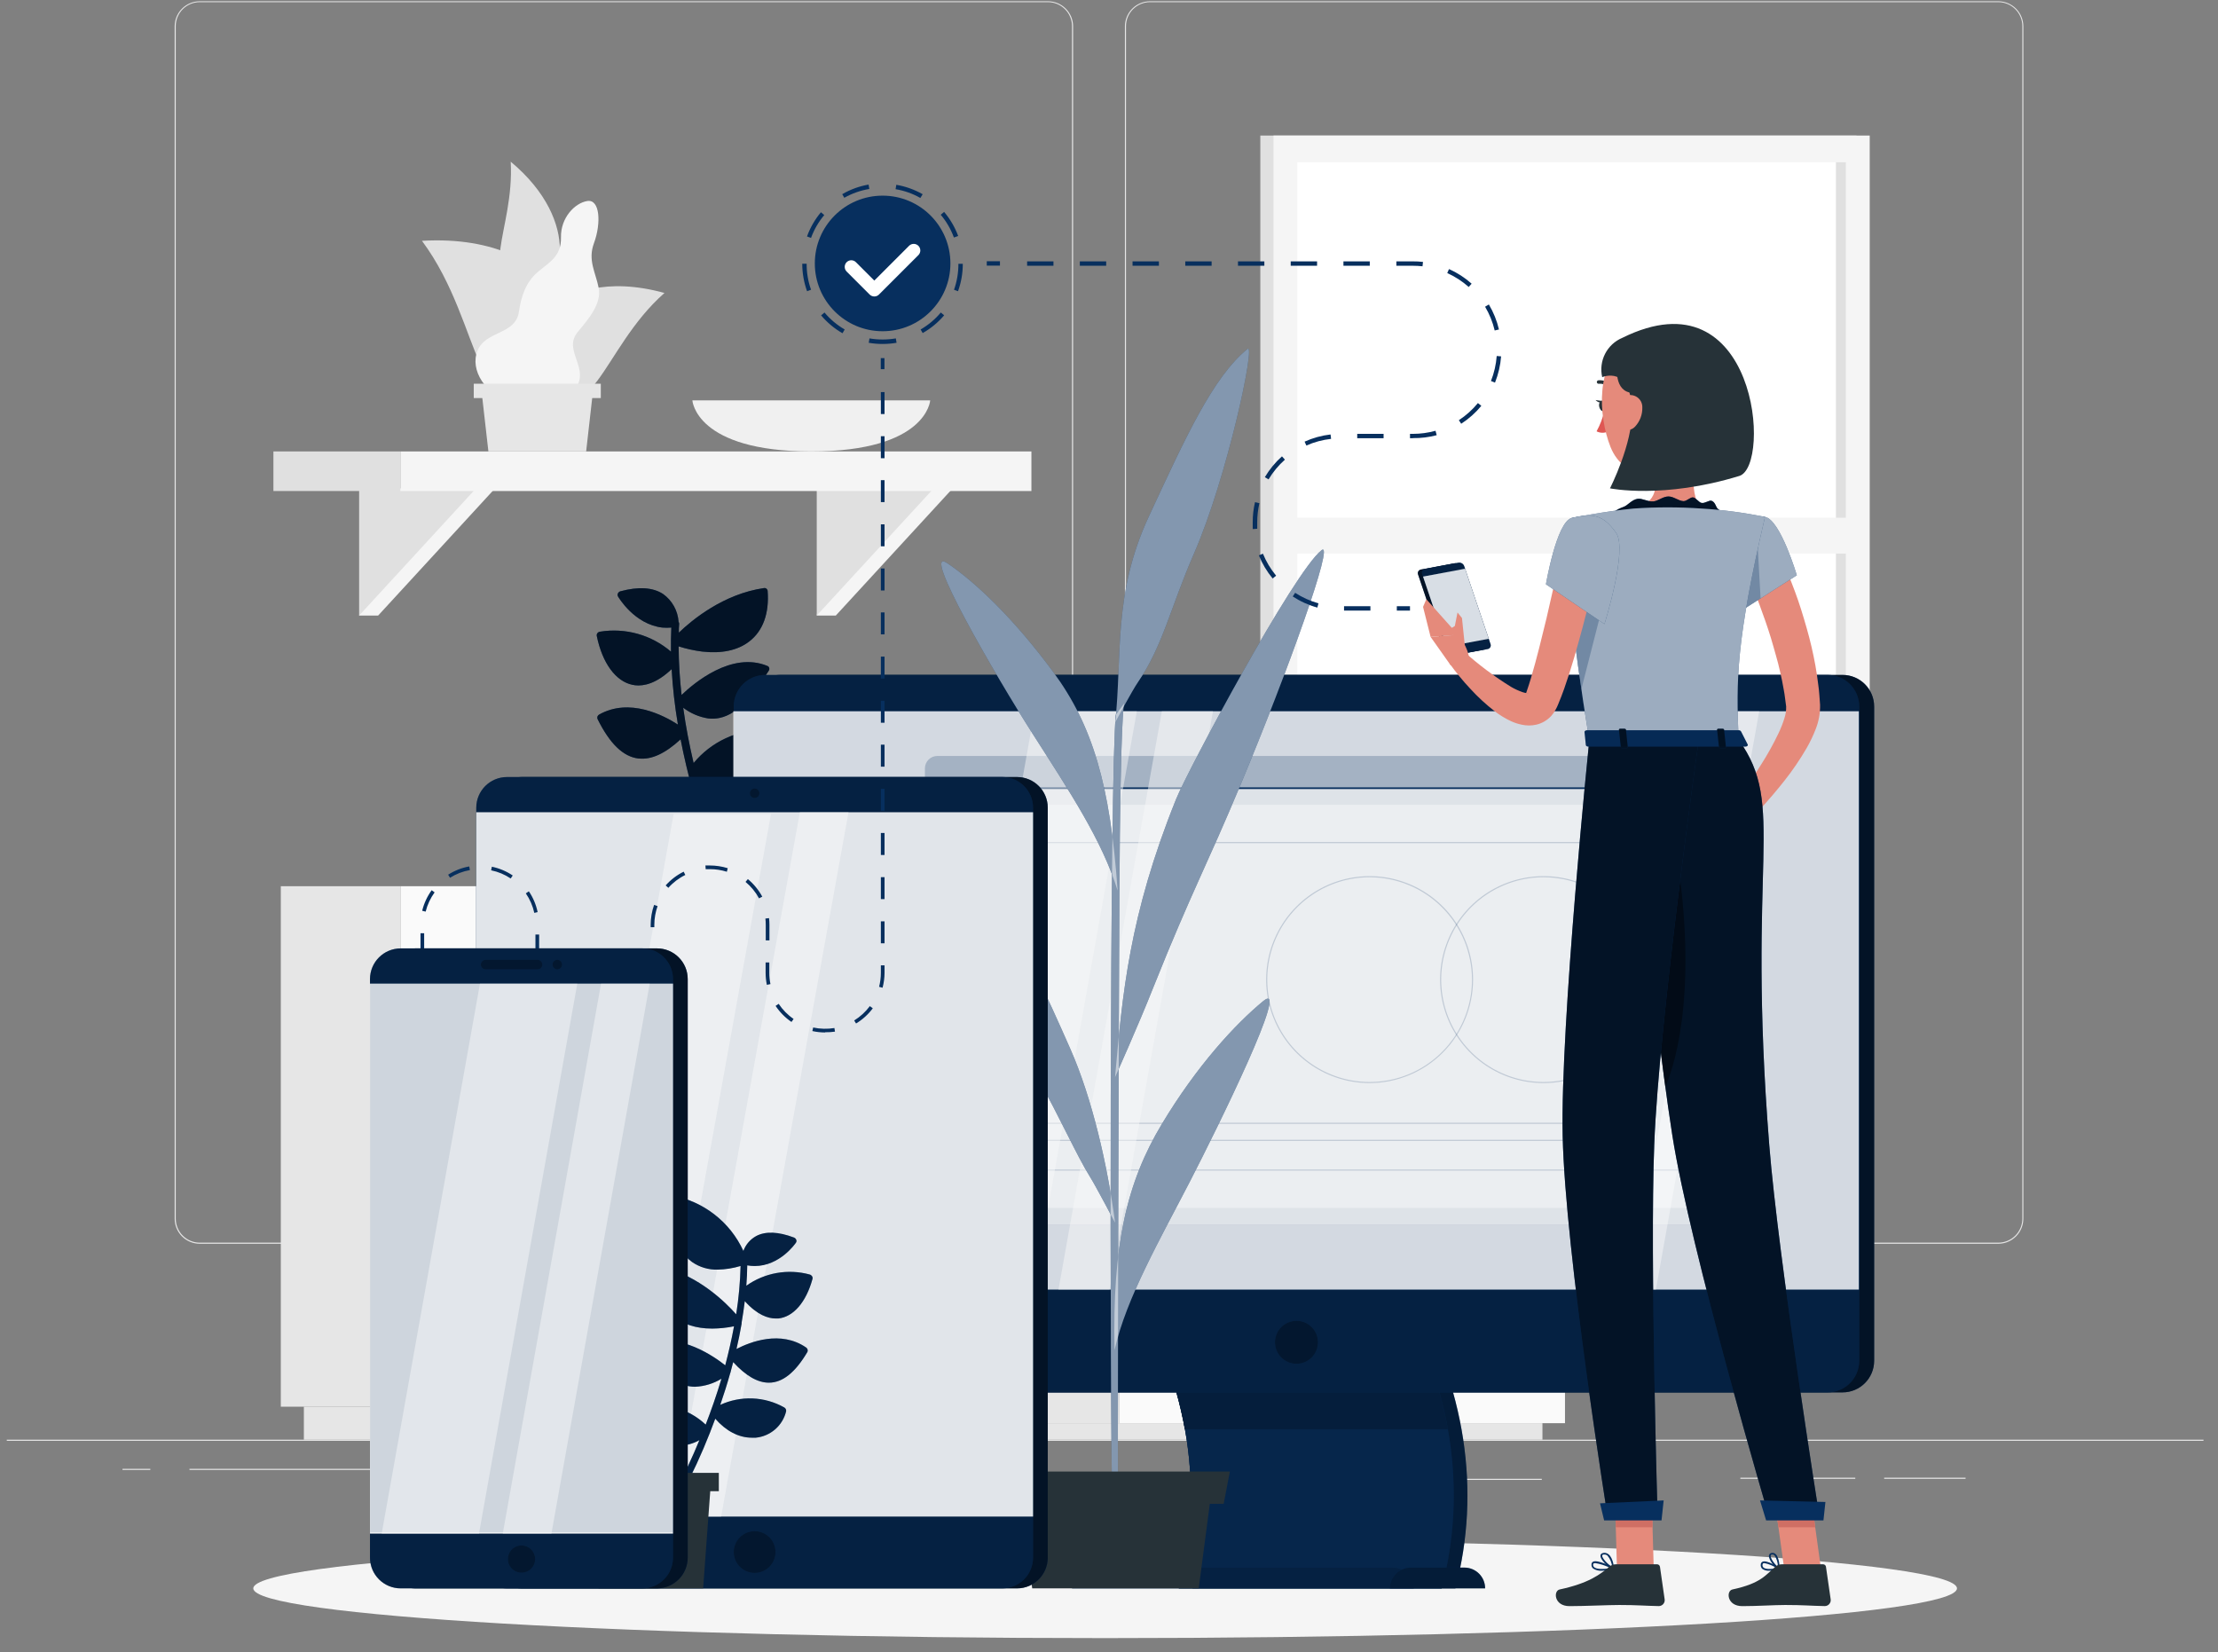 <svg width="149" height="111" viewBox="0 0 149 111" fill="none" xmlns="http://www.w3.org/2000/svg">
<rect x="0" y="0" width="149" height="111" fill="#808080" stroke="none"/>
<path d="M148.025 96.714H0.456V96.788H148.025V96.714Z" fill="#E6E6E6"/>
<path d="M132.043 99.267H126.574V99.341H132.043V99.267Z" fill="#E6E6E6"/>
<path d="M124.635 99.267H116.914V99.341H124.635V99.267Z" fill="#E6E6E6"/>
<path d="M103.574 99.341H97.86V99.414H103.574V99.341Z" fill="#E6E6E6"/>
<path d="M25.475 98.671H12.728V98.744H25.475V98.671Z" fill="#E6E6E6"/>
<path d="M10.098 98.671H8.23V98.744H10.098V98.671Z" fill="#E6E6E6"/>
<path d="M49.139 100.893H30.551V100.967H49.139V100.893Z" fill="#E6E6E6"/>
<path d="M70.404 83.551H13.415C12.969 83.55 12.541 83.372 12.226 83.056C11.91 82.74 11.733 82.312 11.733 81.865V1.756C11.737 1.312 11.916 0.888 12.231 0.575C12.546 0.262 12.972 0.086 13.415 0.086H70.404C70.85 0.086 71.279 0.263 71.595 0.579C71.911 0.895 72.089 1.324 72.089 1.771V81.865C72.089 82.312 71.911 82.741 71.595 83.057C71.279 83.373 70.85 83.551 70.404 83.551ZM13.415 0.145C12.989 0.146 12.579 0.316 12.278 0.618C11.976 0.92 11.807 1.329 11.807 1.756V81.865C11.807 82.292 11.976 82.702 12.278 83.004C12.579 83.306 12.989 83.476 13.415 83.477H70.404C70.831 83.476 71.24 83.306 71.542 83.004C71.844 82.702 72.014 82.293 72.015 81.865V1.756C72.014 1.329 71.844 0.92 71.542 0.618C71.24 0.316 70.831 0.146 70.404 0.145H13.415Z" fill="#E6E6E6"/>
<path d="M134.245 83.551H77.254C76.807 83.55 76.379 83.372 76.063 83.056C75.747 82.74 75.569 82.312 75.569 81.865V1.756C75.573 1.312 75.753 0.888 76.068 0.575C76.384 0.262 76.809 0.086 77.254 0.086H134.245C134.688 0.087 135.113 0.263 135.428 0.576C135.742 0.889 135.92 1.313 135.924 1.756V81.865C135.924 82.311 135.747 82.739 135.433 83.055C135.118 83.371 134.691 83.549 134.245 83.551ZM77.254 0.145C76.827 0.146 76.417 0.316 76.115 0.618C75.813 0.92 75.643 1.329 75.642 1.756V81.865C75.643 82.293 75.813 82.702 76.115 83.004C76.417 83.306 76.827 83.476 77.254 83.477H134.245C134.672 83.476 135.081 83.306 135.383 83.004C135.685 82.702 135.856 82.293 135.856 81.865V1.756C135.856 1.329 135.685 0.92 135.383 0.618C135.081 0.316 134.672 0.146 134.245 0.145H77.254Z" fill="#E6E6E6"/>
<path d="M124.715 9.105H84.665V47.343H124.715V9.105Z" fill="#E0E0E0"/>
<path d="M125.603 9.105H85.553V47.343H125.603V9.105Z" fill="#F5F5F5"/>
<path d="M124.007 45.549V10.9L87.153 10.9V45.549H124.007Z" fill="white"/>
<path d="M124.007 45.549V10.899H123.334V45.549H124.007Z" fill="#E0E0E0"/>
<path d="M124.942 34.779H86.214V37.188H124.942V34.779Z" fill="#F5F5F5"/>
<path d="M75.2 78.076H67.296V95.604H75.2V78.076Z" fill="#E6E6E6"/>
<path d="M103.618 95.604H68.816V96.714H103.618V95.604Z" fill="#E6E6E6"/>
<path d="M75.2 95.604H105.132V78.076H75.2V95.604Z" fill="#FAFAFA"/>
<path d="M78.307 85.983H102.025V80.233H78.307V85.983Z" fill="#E6E6E6"/>
<path d="M78.307 93.444H102.025V87.695H78.307V93.444Z" fill="#E6E6E6"/>
<path d="M93.722 82.713H86.612C86.42 82.713 86.264 82.868 86.264 83.061V83.152C86.264 83.345 86.42 83.501 86.612 83.501H93.722C93.915 83.501 94.071 83.345 94.071 83.152V83.061C94.071 82.868 93.915 82.713 93.722 82.713Z" fill="#FAFAFA"/>
<path d="M93.722 90.177H86.612C86.42 90.177 86.264 90.332 86.264 90.525V90.616C86.264 90.809 86.42 90.965 86.612 90.965H93.722C93.915 90.965 94.071 90.809 94.071 90.616V90.525C94.071 90.332 93.915 90.177 93.722 90.177Z" fill="#FAFAFA"/>
<path d="M26.927 59.532H18.864V94.497H26.927V59.532Z" fill="#E6E6E6"/>
<path d="M60.174 94.497H20.413V96.714H60.174V94.497Z" fill="#E6E6E6"/>
<path d="M26.927 94.497H61.721L61.721 59.532L26.927 59.532L26.927 94.497Z" fill="#FAFAFA"/>
<path d="M30.097 75.302H58.551V63.833H30.097V75.302Z" fill="#E6E6E6"/>
<path d="M30.097 90.194H58.551V78.725H30.097V90.194Z" fill="#E6E6E6"/>
<path d="M47.519 70.355H41.129C40.921 70.354 40.722 70.271 40.575 70.124C40.428 69.977 40.344 69.778 40.344 69.57C40.344 69.362 40.426 69.162 40.574 69.014C40.721 68.866 40.92 68.783 41.129 68.782H47.519C47.727 68.783 47.927 68.866 48.074 69.014C48.221 69.162 48.304 69.362 48.304 69.57C48.303 69.778 48.22 69.977 48.073 70.124C47.926 70.271 47.727 70.354 47.519 70.355Z" fill="#FAFAFA"/>
<path d="M47.519 85.245H41.129C40.921 85.244 40.722 85.161 40.575 85.014C40.428 84.867 40.344 84.668 40.344 84.46C40.344 84.252 40.428 84.052 40.575 83.906C40.722 83.758 40.921 83.675 41.129 83.675H47.519C47.727 83.675 47.926 83.758 48.073 83.906C48.22 84.052 48.303 84.252 48.304 84.46C48.304 84.668 48.221 84.868 48.074 85.015C47.926 85.162 47.727 85.245 47.519 85.245Z" fill="#FAFAFA"/>
<path d="M93.424 75.296C93.424 75.296 87.486 65.057 95.723 56.909C95.723 56.909 97.875 58.308 97.843 60.194C97.81 62.08 95.54 62.555 96.027 64.128C96.514 65.701 98.657 67.241 97.252 68.555C95.847 69.868 97.477 71.01 97.382 72.604C97.288 74.198 93.424 75.296 93.424 75.296Z" fill="#FAFAFA"/>
<path d="M84.741 72.371C84.741 72.371 84.945 78.076 92.731 78.076C100.516 78.076 100.717 72.371 100.717 72.371H84.741Z" fill="#E6E6E6"/>
<path d="M93.873 76.231C93.873 76.231 96.278 64.641 85.904 59.506C85.904 59.506 84.308 61.516 84.933 63.292C85.559 65.069 87.861 64.806 87.885 66.453C87.908 68.1 86.368 70.24 88.115 71.028C89.862 71.816 88.673 73.433 89.266 74.915C89.859 76.397 93.873 76.231 93.873 76.231Z" fill="#E6E6E6"/>
<path d="M46.512 26.896C46.512 26.896 46.716 30.326 54.499 30.326C62.281 30.326 62.488 26.896 62.488 26.896H46.512Z" fill="#F0F0F0"/>
<path d="M25.404 32.822L24.126 41.349H25.404L33.243 32.822H25.404Z" fill="#F5F5F5"/>
<path d="M24.126 32.822V41.349L31.965 32.822H24.126Z" fill="#E0E0E0"/>
<path d="M56.148 32.822L54.867 41.349H56.148L63.987 32.822H56.148Z" fill="#F5F5F5"/>
<path d="M54.867 32.822V41.349L62.709 32.822H54.867Z" fill="#E0E0E0"/>
<path d="M18.368 32.985H26.894V30.326H18.368V32.985Z" fill="#E0E0E0"/>
<path d="M69.288 30.326H26.897V32.985H69.288V30.326Z" fill="#F5F5F5"/>
<path d="M35.607 19.399C37.812 19.695 39.175 14.916 34.308 10.861C34.571 15.554 31.767 18.871 35.607 19.399Z" fill="#E0E0E0"/>
<path d="M37.227 25.674C40.42 23.434 38.233 15.61 28.346 16.177C32.626 21.926 31.655 29.576 37.227 25.674Z" fill="#E0E0E0"/>
<path d="M36.1 25.621C33.975 23.334 36.985 17.578 44.638 19.68C40.323 23.47 39.801 29.599 36.1 25.621Z" fill="#E0E0E0"/>
<path d="M38.824 22.286C39.559 21.401 40.426 20.385 40.217 19.335C40.007 18.284 39.479 17.478 39.898 16.345C40.4 14.987 40.302 13.367 39.455 13.503C38.608 13.638 37.658 14.633 37.685 15.946C37.711 17.26 36.867 17.629 36.085 18.308C35.303 18.986 34.999 19.972 34.857 20.964C34.612 22.504 32.614 22.212 32.083 23.552C31.537 24.845 32.629 26.568 34.376 26.964C36.123 27.359 37.369 27.607 38.561 26.244C39.771 24.771 37.735 23.567 38.824 22.286Z" fill="#F5F5F5"/>
<path d="M32.809 30.326H39.376L39.871 25.96H32.313L32.809 30.326Z" fill="#E6E6E6"/>
<path d="M31.826 26.74H40.361V25.777H31.826V26.74Z" fill="#E6E6E6"/>
<path d="M54.13 54.828H46.999V59.529H54.13V54.828Z" fill="#F5F5F5"/>
<path d="M41.645 59.532H46.999V54.831H41.645V59.532Z" fill="#E0E0E0"/>
<path d="M39.556 52.325H36.498V59.532H39.556V52.325Z" fill="#F5F5F5"/>
<path d="M34.202 59.532H36.498V52.325H34.202V59.532Z" fill="#E0E0E0"/>
<path d="M74.24 110.042C105.844 110.042 131.465 108.547 131.465 106.701C131.465 104.856 105.844 103.36 74.24 103.36C42.636 103.36 17.016 104.856 17.016 106.701C17.016 108.547 42.636 110.042 74.24 110.042Z" fill="#F5F5F5"/>
<path d="M46.846 52.272C47.186 52.422 47.545 52.521 47.914 52.567C48.672 52.659 49.438 52.482 50.077 52.065C51.09 51.41 51.704 50.262 51.606 49.206C51.601 49.154 51.577 49.106 51.538 49.072C51.499 49.037 51.449 49.019 51.397 49.02C50.48 49.013 49.574 49.21 48.744 49.597C47.913 49.984 47.179 50.551 46.595 51.257C46.317 50.076 46.072 48.828 45.895 47.541C46.386 47.917 46.964 48.165 47.575 48.261C47.828 48.292 48.084 48.281 48.333 48.229C49.652 47.957 50.694 46.543 51.645 45.053C51.662 45.026 51.674 44.996 51.679 44.965C51.684 44.933 51.682 44.901 51.674 44.87C51.666 44.84 51.651 44.813 51.631 44.789C51.61 44.767 51.585 44.748 51.556 44.737C49.151 43.734 46.601 45.903 45.786 46.685C45.662 45.601 45.596 44.512 45.588 43.421C46.103 43.585 46.632 43.701 47.167 43.769C48.463 43.92 49.552 43.695 50.331 43.093C51.255 42.385 51.683 41.207 51.568 39.693C51.565 39.664 51.557 39.636 51.543 39.611C51.529 39.585 51.51 39.563 51.487 39.545C51.464 39.527 51.437 39.514 51.409 39.507C51.381 39.5 51.352 39.499 51.323 39.504C48.584 39.903 46.48 41.656 45.603 42.5C45.603 42.305 45.603 42.11 45.624 41.91C45.627 41.861 45.614 41.813 45.585 41.774C45.561 41.404 45.455 41.043 45.274 40.719C45.094 40.395 44.843 40.115 44.541 39.9C43.853 39.454 42.891 39.395 41.678 39.72C41.642 39.73 41.609 39.748 41.58 39.772C41.552 39.795 41.529 39.825 41.513 39.858C41.496 39.89 41.488 39.925 41.488 39.96C41.488 39.996 41.496 40.031 41.513 40.062C41.563 40.148 42.622 41.936 44.49 42.158C44.693 42.175 44.896 42.175 45.098 42.158C45.075 42.695 45.066 43.235 45.075 43.775C44.424 43.217 43.66 42.809 42.835 42.577C42.01 42.346 41.145 42.297 40.3 42.435C40.233 42.446 40.172 42.482 40.131 42.535C40.112 42.561 40.098 42.591 40.091 42.622C40.084 42.654 40.083 42.687 40.09 42.718C40.462 44.545 41.362 45.776 42.498 46.006C42.548 46.006 42.602 46.024 42.658 46.033C43.248 46.101 44.092 45.926 45.119 44.95C45.191 46.198 45.332 47.441 45.541 48.674C44.55 48.034 42.274 46.862 40.249 48.001C40.198 48.029 40.158 48.074 40.138 48.128C40.118 48.182 40.119 48.242 40.14 48.297C40.964 49.961 41.861 50.829 42.888 50.953H42.914C43.77 51.044 44.685 50.619 45.721 49.666C45.954 50.87 46.232 52.027 46.527 53.101C45.571 52.301 44.349 52.266 42.752 52.983C42.717 52.999 42.686 53.023 42.662 53.053C42.637 53.082 42.62 53.117 42.61 53.154C42.601 53.19 42.601 53.227 42.611 53.262C42.621 53.298 42.64 53.33 42.666 53.355C42.734 53.423 43.894 54.536 45.323 54.698C45.868 54.767 46.422 54.671 46.913 54.424C47.499 56.389 48.213 58.313 49.05 60.185C49.067 60.22 49.093 60.25 49.125 60.272C49.157 60.295 49.194 60.308 49.233 60.312C49.286 60.317 49.339 60.307 49.387 60.285C49.447 60.255 49.495 60.204 49.519 60.141C49.543 60.078 49.542 60.008 49.517 59.946C48.414 57.467 47.521 54.9 46.846 52.272Z" fill="#072F5E"/>
<g opacity="0.6">
<path d="M46.846 52.272C47.186 52.422 47.545 52.521 47.914 52.567C48.672 52.659 49.438 52.482 50.077 52.065C51.09 51.41 51.704 50.262 51.606 49.206C51.601 49.154 51.577 49.106 51.538 49.072C51.499 49.037 51.449 49.019 51.397 49.02C50.48 49.013 49.574 49.21 48.744 49.597C47.913 49.984 47.179 50.551 46.595 51.257C46.317 50.076 46.072 48.828 45.895 47.541C46.386 47.917 46.964 48.165 47.575 48.261C47.828 48.292 48.084 48.281 48.333 48.229C49.652 47.957 50.694 46.543 51.645 45.053C51.662 45.026 51.674 44.996 51.679 44.965C51.684 44.933 51.682 44.901 51.674 44.87C51.666 44.84 51.651 44.813 51.631 44.789C51.61 44.767 51.585 44.748 51.556 44.737C49.151 43.734 46.601 45.903 45.786 46.685C45.662 45.601 45.596 44.512 45.588 43.421C46.103 43.585 46.632 43.701 47.167 43.769C48.463 43.92 49.552 43.695 50.331 43.093C51.255 42.385 51.683 41.207 51.568 39.693C51.565 39.664 51.557 39.636 51.543 39.611C51.529 39.585 51.51 39.563 51.487 39.545C51.464 39.527 51.437 39.514 51.409 39.507C51.381 39.5 51.352 39.499 51.323 39.504C48.584 39.903 46.48 41.656 45.603 42.5C45.603 42.305 45.603 42.11 45.624 41.91C45.627 41.861 45.614 41.813 45.585 41.774C45.561 41.404 45.455 41.043 45.274 40.719C45.094 40.395 44.843 40.115 44.541 39.9C43.853 39.454 42.891 39.395 41.678 39.72C41.642 39.73 41.609 39.748 41.58 39.772C41.552 39.795 41.529 39.825 41.513 39.858C41.496 39.89 41.488 39.925 41.488 39.96C41.488 39.996 41.496 40.031 41.513 40.062C41.563 40.148 42.622 41.936 44.49 42.158C44.693 42.175 44.896 42.175 45.098 42.158C45.075 42.695 45.066 43.235 45.075 43.775C44.424 43.217 43.66 42.809 42.835 42.577C42.01 42.346 41.145 42.297 40.3 42.435C40.233 42.446 40.172 42.482 40.131 42.535C40.112 42.561 40.098 42.591 40.091 42.622C40.084 42.654 40.083 42.687 40.09 42.718C40.462 44.545 41.362 45.776 42.498 46.006C42.548 46.006 42.602 46.024 42.658 46.033C43.248 46.101 44.092 45.926 45.119 44.95C45.191 46.198 45.332 47.441 45.541 48.674C44.55 48.034 42.274 46.862 40.249 48.001C40.198 48.029 40.158 48.074 40.138 48.128C40.118 48.182 40.119 48.242 40.14 48.297C40.964 49.961 41.861 50.829 42.888 50.953H42.914C43.77 51.044 44.685 50.619 45.721 49.666C45.954 50.87 46.232 52.027 46.527 53.101C45.571 52.301 44.349 52.266 42.752 52.983C42.717 52.999 42.686 53.023 42.662 53.053C42.637 53.082 42.62 53.117 42.61 53.154C42.601 53.19 42.601 53.227 42.611 53.262C42.621 53.298 42.64 53.33 42.666 53.355C42.734 53.423 43.894 54.536 45.323 54.698C45.868 54.767 46.422 54.671 46.913 54.424C47.499 56.389 48.213 58.313 49.05 60.185C49.067 60.22 49.093 60.25 49.125 60.272C49.157 60.295 49.194 60.308 49.233 60.312C49.286 60.317 49.339 60.307 49.387 60.285C49.447 60.255 49.495 60.204 49.519 60.141C49.543 60.078 49.542 60.008 49.517 59.946C48.414 57.467 47.521 54.9 46.846 52.272Z" fill="black"/>
</g>
<path d="M123.779 45.339H52.415C51.243 45.339 50.293 46.289 50.293 47.461V91.413C50.293 92.585 51.243 93.535 52.415 93.535H123.779C124.951 93.535 125.901 92.585 125.901 91.413V47.461C125.901 46.289 124.951 45.339 123.779 45.339Z" fill="#072F5E"/>
<path opacity="0.6" d="M123.779 45.339H52.415C51.243 45.339 50.293 46.289 50.293 47.461V91.413C50.293 92.585 51.243 93.535 52.415 93.535H123.779C124.951 93.535 125.901 92.585 125.901 91.413V47.461C125.901 46.289 124.951 45.339 123.779 45.339Z" fill="black"/>
<path d="M97.769 106.701H80.114C81.843 100.179 80.807 93.152 77.009 86.632H94.664C98.462 93.152 99.498 100.179 97.769 106.701Z" fill="#072F5E"/>
<path d="M96.848 106.701H79.19C80.919 100.179 79.886 93.152 76.085 86.632H93.743C97.556 93.152 98.577 100.179 96.848 106.701Z" fill="#072F5E"/>
<path d="M97.45 96.006H79.6C78.987 92.701 77.797 89.53 76.085 86.638H93.935C95.645 89.531 96.834 92.702 97.45 96.006Z" fill="#072F5E"/>
<g opacity="0.4">
<path d="M97.769 106.701H80.114C81.843 100.179 80.807 93.152 77.009 86.632H94.664C98.462 93.152 99.498 100.179 97.769 106.701Z" fill="black"/>
<path d="M96.848 106.701H79.19C80.919 100.179 79.886 93.152 76.085 86.632H93.743C97.556 93.152 98.577 100.179 96.848 106.701Z" fill="black"/>
<path d="M97.45 96.006H79.6C78.987 92.701 77.797 89.53 76.085 86.638H93.935C95.645 89.531 96.834 92.702 97.45 96.006Z" fill="black"/>
</g>
<path d="M96.848 106.701H79.19C80.919 100.179 79.886 93.152 76.085 86.632H93.743C97.556 93.152 98.577 100.179 96.848 106.701Z" fill="#072F5E"/>
<path opacity="0.2" d="M96.848 106.701H79.19C80.919 100.179 79.886 93.152 76.085 86.632H93.743C97.556 93.152 98.577 100.179 96.848 106.701Z" fill="black"/>
<path opacity="0.2" d="M97.261 96.006H79.582C78.975 92.704 77.796 89.534 76.1 86.638H93.778C95.475 89.534 96.653 92.704 97.261 96.006Z" fill="black"/>
<path d="M122.776 45.339H51.411C50.239 45.339 49.289 46.289 49.289 47.461V91.413C49.289 92.585 50.239 93.535 51.411 93.535H122.776C123.948 93.535 124.898 92.585 124.898 91.413V47.461C124.898 46.289 123.948 45.339 122.776 45.339Z" fill="#072F5E"/>
<path opacity="0.3" d="M122.776 45.339H51.411C50.239 45.339 49.289 46.289 49.289 47.461V91.413C49.289 92.585 50.239 93.535 51.411 93.535H122.776C123.948 93.535 124.898 92.585 124.898 91.413V47.461C124.898 46.289 123.948 45.339 122.776 45.339Z" fill="black"/>
<path d="M93.572 105.305H73.414C73.044 105.305 72.689 105.452 72.427 105.714C72.165 105.976 72.018 106.331 72.018 106.701H94.968C94.968 106.331 94.821 105.976 94.559 105.714C94.297 105.452 93.942 105.305 93.572 105.305Z" fill="#072F5E"/>
<path opacity="0.3" d="M93.572 105.305H73.414C73.044 105.305 72.689 105.452 72.427 105.714C72.165 105.976 72.018 106.331 72.018 106.701H94.968C94.968 106.331 94.821 105.976 94.559 105.714C94.297 105.452 93.942 105.305 93.572 105.305Z" fill="black"/>
<path d="M124.898 47.78H49.289V86.629H124.898V47.78Z" fill="#072F5E"/>
<path opacity="0.84" d="M124.871 47.78H49.263V86.629H124.871V47.78Z" fill="#FAFAFA"/>
<path opacity="0.23" d="M113.91 50.782H62.972C62.509 50.782 62.134 51.157 62.134 51.62V81.417C62.134 81.88 62.509 82.255 62.972 82.255H113.91C114.373 82.255 114.748 81.88 114.748 81.417V51.62C114.748 51.157 114.373 50.782 113.91 50.782Z" fill="#072F5E"/>
<path opacity="0.67" d="M114.527 52.948V81.417C114.527 81.639 114.438 81.852 114.281 82.01C114.124 82.167 113.911 82.255 113.688 82.255H62.751C62.529 82.254 62.316 82.166 62.159 82.009C62.002 81.852 61.913 81.639 61.912 81.417V52.948H114.527Z" fill="#FAFAFA"/>
<path opacity="0.41" d="M114.373 54.063H62.066V81.142H114.373V54.063Z" fill="white"/>
<path opacity="0.19" d="M103.692 72.757C102.317 72.757 100.974 72.35 99.831 71.586C98.688 70.822 97.797 69.737 97.271 68.467C96.745 67.197 96.607 65.799 96.875 64.451C97.143 63.103 97.805 61.864 98.777 60.892C99.749 59.92 100.988 59.258 102.336 58.99C103.684 58.722 105.082 58.859 106.352 59.386C107.622 59.912 108.708 60.803 109.471 61.946C110.235 63.089 110.643 64.432 110.643 65.807C110.64 67.65 109.907 69.416 108.604 70.719C107.301 72.022 105.535 72.755 103.692 72.757ZM103.692 58.93C102.332 58.93 101.003 59.334 99.872 60.089C98.741 60.845 97.859 61.919 97.339 63.175C96.818 64.432 96.682 65.815 96.948 67.149C97.213 68.483 97.868 69.708 98.83 70.67C99.791 71.631 101.017 72.286 102.351 72.552C103.685 72.817 105.067 72.681 106.324 72.16C107.58 71.64 108.654 70.758 109.41 69.627C110.166 68.497 110.569 67.167 110.569 65.807C110.567 63.984 109.842 62.236 108.553 60.946C107.264 59.657 105.516 58.932 103.692 58.93Z" fill="#072F5E"/>
<path opacity="0.19" d="M92.008 72.757C90.633 72.757 89.289 72.35 88.146 71.586C87.003 70.822 86.112 69.737 85.586 68.467C85.06 67.197 84.922 65.799 85.191 64.451C85.459 63.103 86.121 61.864 87.093 60.892C88.065 59.92 89.303 59.258 90.652 58.99C92 58.722 93.397 58.859 94.668 59.386C95.938 59.912 97.023 60.803 97.787 61.946C98.55 63.089 98.958 64.432 98.958 65.807C98.955 67.649 98.222 69.415 96.919 70.718C95.616 72.021 93.85 72.754 92.008 72.757ZM92.008 58.93C90.648 58.93 89.318 59.334 88.187 60.089C87.056 60.845 86.175 61.919 85.654 63.175C85.134 64.432 84.998 65.815 85.263 67.149C85.528 68.483 86.183 69.708 87.145 70.67C88.107 71.631 89.332 72.286 90.666 72.552C92 72.817 93.383 72.681 94.639 72.16C95.896 71.64 96.97 70.758 97.725 69.627C98.481 68.497 98.884 67.167 98.884 65.807C98.882 63.984 98.157 62.236 96.868 60.947C95.579 59.658 93.831 58.933 92.008 58.93Z" fill="#072F5E"/>
<path opacity="0.19" d="M110.607 76.642H69.583C69.578 76.642 69.573 76.641 69.569 76.639C69.564 76.637 69.56 76.634 69.557 76.63C69.554 76.626 69.551 76.622 69.549 76.618C69.548 76.613 69.547 76.608 69.548 76.603V75.461C69.547 75.456 69.548 75.451 69.549 75.447C69.551 75.442 69.554 75.438 69.557 75.434C69.56 75.43 69.564 75.427 69.569 75.426C69.573 75.424 69.578 75.423 69.583 75.423H110.607C110.612 75.423 110.617 75.424 110.622 75.426C110.626 75.427 110.63 75.43 110.633 75.434C110.637 75.438 110.639 75.442 110.641 75.447C110.642 75.451 110.643 75.456 110.643 75.461V76.603C110.643 76.608 110.642 76.613 110.641 76.618C110.639 76.622 110.637 76.626 110.633 76.63C110.63 76.634 110.626 76.637 110.622 76.639C110.617 76.641 110.612 76.642 110.607 76.642ZM69.61 76.568H110.569V75.496H69.61V76.568Z" fill="#072F5E"/>
<path opacity="0.19" d="M112.903 78.637H63.544C63.54 78.637 63.535 78.636 63.53 78.634C63.526 78.632 63.522 78.629 63.518 78.625C63.515 78.622 63.513 78.617 63.511 78.613C63.509 78.608 63.509 78.603 63.509 78.598V56.605C63.509 56.6 63.509 56.595 63.511 56.59C63.513 56.586 63.515 56.581 63.518 56.578C63.522 56.574 63.526 56.571 63.53 56.569C63.535 56.567 63.54 56.566 63.544 56.566H112.903C112.908 56.566 112.913 56.567 112.918 56.569C112.922 56.571 112.926 56.574 112.93 56.578C112.933 56.581 112.935 56.586 112.937 56.59C112.939 56.595 112.939 56.6 112.939 56.605V78.592C112.94 78.598 112.94 78.603 112.939 78.609C112.938 78.614 112.936 78.619 112.932 78.623C112.929 78.628 112.924 78.631 112.919 78.633C112.914 78.636 112.909 78.637 112.903 78.637ZM63.592 78.563H112.88V56.64H63.583L63.592 78.563Z" fill="#072F5E"/>
<path d="M112.245 51.871C112.245 51.959 112.27 52.045 112.319 52.119C112.368 52.193 112.437 52.25 112.518 52.284C112.6 52.319 112.689 52.328 112.776 52.311C112.863 52.294 112.942 52.252 113.005 52.19C113.068 52.127 113.11 52.048 113.128 51.962C113.145 51.875 113.137 51.785 113.103 51.704C113.069 51.622 113.012 51.552 112.939 51.503C112.865 51.454 112.779 51.428 112.691 51.428C112.633 51.428 112.575 51.439 112.521 51.461C112.467 51.483 112.417 51.515 112.376 51.556C112.335 51.598 112.302 51.647 112.279 51.7C112.257 51.754 112.245 51.812 112.245 51.871Z" fill="white"/>
<path d="M111.112 52.316C111.358 52.316 111.558 52.117 111.558 51.871C111.558 51.624 111.358 51.425 111.112 51.425C110.866 51.425 110.666 51.624 110.666 51.871C110.666 52.117 110.866 52.316 111.112 52.316Z" fill="white"/>
<path d="M109.533 52.316C109.779 52.316 109.979 52.117 109.979 51.871C109.979 51.624 109.779 51.425 109.533 51.425C109.287 51.425 109.087 51.624 109.087 51.871C109.087 52.117 109.287 52.316 109.533 52.316Z" fill="white"/>
<path d="M114.527 52.892H61.912V53.004H114.527V52.892Z" fill="#072F5E"/>
<path opacity="0.47" d="M69.498 47.78L62.553 86.629H69.427L76.371 47.78H69.498Z" fill="#FAFAFA"/>
<path opacity="0.47" d="M78.048 47.78L71.106 86.629H74.541L81.486 47.78H78.048Z" fill="#FAFAFA"/>
<path opacity="0.4" d="M116.463 47.78L109.518 86.629H111.239L118.18 47.78H116.463Z" fill="white"/>
<path opacity="0.4" d="M113.438 47.78L106.493 86.629H108.214L115.155 47.78H113.438Z" fill="white"/>
<path d="M98.374 105.305H94.764C94.394 105.305 94.039 105.452 93.777 105.714C93.515 105.976 93.368 106.331 93.368 106.701H99.767C99.767 106.518 99.731 106.337 99.662 106.167C99.592 105.998 99.489 105.844 99.36 105.714C99.231 105.585 99.077 105.482 98.908 105.412C98.738 105.341 98.557 105.305 98.374 105.305Z" fill="#072F5E"/>
<path opacity="0.4" d="M98.374 105.305H94.764C94.394 105.305 94.039 105.452 93.777 105.714C93.515 105.976 93.368 106.331 93.368 106.701H99.767C99.767 106.518 99.731 106.337 99.662 106.167C99.592 105.998 99.489 105.844 99.36 105.714C99.231 105.585 99.077 105.482 98.908 105.412C98.738 105.341 98.557 105.305 98.374 105.305Z" fill="black"/>
<path d="M88.54 90.171C88.54 90.457 88.455 90.736 88.296 90.974C88.137 91.212 87.911 91.397 87.647 91.507C87.383 91.616 87.092 91.645 86.811 91.589C86.531 91.533 86.273 91.395 86.071 91.193C85.869 90.991 85.731 90.733 85.675 90.453C85.619 90.172 85.648 89.882 85.757 89.617C85.867 89.353 86.052 89.127 86.29 88.968C86.528 88.809 86.808 88.725 87.094 88.725C87.477 88.725 87.845 88.877 88.116 89.148C88.387 89.419 88.54 89.787 88.54 90.171Z" fill="#072F5E"/>
<path opacity="0.5" d="M88.54 90.171C88.54 90.457 88.455 90.736 88.296 90.974C88.137 91.212 87.911 91.397 87.647 91.507C87.383 91.616 87.092 91.645 86.811 91.589C86.531 91.533 86.273 91.395 86.071 91.193C85.869 90.991 85.731 90.733 85.675 90.453C85.619 90.172 85.648 89.882 85.757 89.617C85.867 89.353 86.052 89.127 86.29 88.968C86.528 88.809 86.808 88.725 87.094 88.725C87.477 88.725 87.845 88.877 88.116 89.148C88.387 89.419 88.54 89.787 88.54 90.171Z" fill="black"/>
<path d="M74.736 101.714C74.532 94.648 74.55 51.561 74.96 48.022L75.518 47.252C75.518 47.252 75.261 47.936 75.2 60.046C75.138 72.156 75.055 99.916 75.123 101.714H74.736Z" fill="#072F5E"/>
<path d="M78.051 75.508C80.412 71.577 82.997 68.782 84.868 67.244C86.74 65.707 81.834 75.691 79.916 79.407C77.998 83.123 75.633 87.231 74.872 90.702C74.724 83.642 75.686 79.439 78.051 75.508Z" fill="#072F5E"/>
<path d="M74.919 48.518C75.403 44.05 74.748 39.92 77.18 34.688C79.612 29.455 81.462 25.347 83.809 23.437C84.372 22.977 82.445 32.073 80.205 37.196C78.626 40.812 78.118 43.394 76.442 45.832C76.049 46.399 74.919 48.518 74.919 48.518Z" fill="#072F5E"/>
<path d="M74.907 72.359C75.397 66.843 75.84 61.531 79.007 53.683C79.777 51.77 86.916 38.406 88.779 36.96C89.691 36.249 86.5 45.13 83.384 52.603C81.049 58.21 80.081 59.816 77.481 66.321C76.463 68.897 74.907 72.359 74.907 72.359Z" fill="#072F5E"/>
<path d="M70.752 45.139C68.096 41.541 65.528 39.109 63.642 37.837C61.756 36.565 66.888 45.41 69.356 49.27C71.823 53.131 74.057 56.481 75.079 59.828C74.589 52.783 73.408 48.739 70.752 45.139Z" fill="#072F5E"/>
<path d="M74.907 82.134C74.406 78.297 73.373 73.79 71.897 70.45C70.421 67.109 68.149 61.985 66.343 60.247C65.909 59.828 68.231 69.794 69.725 72.445C71.218 75.095 72.31 77.595 73.249 79.097C73.561 79.584 74.907 82.134 74.907 82.134Z" fill="#072F5E"/>
<path opacity="0.5" d="M74.736 101.714C74.532 94.648 74.55 51.561 74.96 48.022L75.518 47.252C75.518 47.252 75.261 47.936 75.2 60.046C75.138 72.156 75.055 99.916 75.123 101.714H74.736Z" fill="white"/>
<path opacity="0.5" d="M78.051 75.508C80.412 71.577 82.997 68.782 84.868 67.244C86.74 65.707 81.834 75.691 79.916 79.407C77.998 83.123 75.633 87.231 74.872 90.702C74.724 83.642 75.686 79.439 78.051 75.508Z" fill="white"/>
<path opacity="0.5" d="M74.919 48.518C75.403 44.05 74.748 39.92 77.18 34.688C79.612 29.455 81.462 25.347 83.809 23.437C84.372 22.977 82.445 32.073 80.205 37.196C78.626 40.812 78.118 43.394 76.442 45.832C76.049 46.399 74.919 48.518 74.919 48.518Z" fill="white"/>
<path opacity="0.5" d="M74.907 72.359C75.397 66.843 75.84 61.531 79.007 53.683C79.777 51.77 86.916 38.406 88.779 36.96C89.691 36.249 86.5 45.13 83.384 52.603C81.049 58.21 80.081 59.816 77.481 66.321C76.463 68.897 74.907 72.359 74.907 72.359Z" fill="white"/>
<path opacity="0.5" d="M70.752 45.139C68.096 41.541 65.528 39.109 63.642 37.837C61.756 36.565 66.888 45.41 69.356 49.27C71.823 53.131 74.057 56.481 75.079 59.828C74.589 52.783 73.408 48.739 70.752 45.139Z" fill="white"/>
<path opacity="0.5" d="M74.907 82.134C74.406 78.297 73.373 73.79 71.897 70.45C70.421 67.109 68.149 61.985 66.343 60.247C65.909 59.828 68.231 69.794 69.725 72.445C71.218 75.095 72.31 77.595 73.249 79.097C73.561 79.584 74.907 82.134 74.907 82.134Z" fill="white"/>
<path d="M80.527 106.701H69.341L68.497 100.273H81.371L80.527 106.701Z" fill="#263238"/>
<path d="M82.203 101.023H67.662L67.246 98.854H82.619L82.203 101.023Z" fill="#263238"/>
<path d="M68.323 52.198H35.046C33.907 52.198 32.983 53.122 32.983 54.261V104.638C32.983 105.778 33.907 106.701 35.046 106.701H68.323C69.462 106.701 70.386 105.778 70.386 104.638V54.261C70.386 53.122 69.462 52.198 68.323 52.198Z" fill="#072F5E"/>
<path opacity="0.6" d="M68.323 52.198H35.046C33.907 52.198 32.983 53.122 32.983 54.261V104.638C32.983 105.778 33.907 106.701 35.046 106.701H68.323C69.462 106.701 70.386 105.778 70.386 104.638V54.261C70.386 53.122 69.462 52.198 68.323 52.198Z" fill="black"/>
<path d="M67.334 52.198H34.057C32.918 52.198 31.994 53.122 31.994 54.261V104.638C31.994 105.778 32.918 106.701 34.057 106.701H67.334C68.474 106.701 69.397 105.778 69.397 104.638V54.261C69.397 53.122 68.474 52.198 67.334 52.198Z" fill="#072F5E"/>
<path opacity="0.3" d="M67.334 52.198H34.057C32.918 52.198 31.994 53.122 31.994 54.261V104.638C31.994 105.778 32.918 106.701 34.057 106.701H67.334C68.474 106.701 69.397 105.778 69.397 104.638V54.261C69.397 53.122 68.474 52.198 67.334 52.198Z" fill="black"/>
<path d="M69.397 54.565H31.994V101.876H69.397V54.565Z" fill="#FAFAFA"/>
<path opacity="0.1" d="M69.397 54.565H31.994V101.876H69.397V54.565Z" fill="#072F5E"/>
<path opacity="0.48" d="M45.255 54.683L36.696 101.994H43.233L51.792 54.683H45.255Z" fill="#FAFAFA"/>
<path opacity="0.48" d="M53.734 54.565L45.175 101.879H48.442L57.001 54.565H53.734Z" fill="#FAFAFA"/>
<path d="M50.694 105.665C51.47 105.665 52.099 105.036 52.099 104.261C52.099 103.485 51.47 102.856 50.694 102.856C49.918 102.856 49.289 103.485 49.289 104.261C49.289 105.036 49.918 105.665 50.694 105.665Z" fill="#072F5E"/>
<path opacity="0.5" d="M50.694 105.665C51.47 105.665 52.099 105.036 52.099 104.261C52.099 103.485 51.47 102.856 50.694 102.856C49.918 102.856 49.289 103.485 49.289 104.261C49.289 105.036 49.918 105.665 50.694 105.665Z" fill="black"/>
<path d="M51.019 53.287C51.019 53.352 51 53.414 50.964 53.468C50.928 53.521 50.878 53.563 50.819 53.587C50.759 53.612 50.694 53.618 50.631 53.606C50.568 53.593 50.51 53.562 50.465 53.517C50.419 53.471 50.388 53.414 50.376 53.351C50.363 53.288 50.37 53.222 50.394 53.163C50.419 53.104 50.461 53.053 50.514 53.017C50.567 52.982 50.63 52.963 50.694 52.963C50.78 52.963 50.863 52.997 50.924 53.058C50.985 53.119 51.019 53.201 51.019 53.287Z" fill="#072F5E"/>
<path opacity="0.5" d="M51.019 53.287C51.019 53.352 51 53.414 50.964 53.468C50.928 53.521 50.878 53.563 50.819 53.587C50.759 53.612 50.694 53.618 50.631 53.606C50.568 53.593 50.51 53.562 50.465 53.517C50.419 53.471 50.388 53.414 50.376 53.351C50.363 53.288 50.37 53.222 50.394 53.163C50.419 53.104 50.461 53.053 50.514 53.017C50.567 52.982 50.63 52.963 50.694 52.963C50.78 52.963 50.863 52.997 50.924 53.058C50.985 53.119 51.019 53.201 51.019 53.287Z" fill="black"/>
<path d="M97.412 44.061L99.663 43.639C99.7 43.633 99.734 43.619 99.764 43.599C99.794 43.578 99.819 43.551 99.837 43.519C99.856 43.487 99.867 43.452 99.87 43.416C99.873 43.38 99.868 43.343 99.855 43.309L98.085 38.064C98.057 37.988 98.004 37.925 97.934 37.884C97.865 37.843 97.783 37.827 97.704 37.84L95.455 38.259C95.418 38.265 95.384 38.279 95.354 38.3C95.323 38.321 95.298 38.348 95.28 38.38C95.261 38.412 95.25 38.448 95.247 38.484C95.245 38.521 95.25 38.558 95.263 38.592L97.034 43.837C97.061 43.913 97.113 43.977 97.182 44.018C97.251 44.059 97.332 44.074 97.412 44.061Z" fill="#072F5E"/>
<path opacity="0.6" d="M97.412 44.061L99.663 43.639C99.7 43.633 99.734 43.619 99.764 43.599C99.794 43.578 99.819 43.551 99.837 43.519C99.856 43.487 99.867 43.452 99.87 43.416C99.873 43.38 99.868 43.343 99.855 43.309L98.085 38.064C98.057 37.988 98.004 37.925 97.934 37.884C97.865 37.843 97.783 37.827 97.704 37.84L95.455 38.259C95.418 38.265 95.384 38.279 95.354 38.3C95.323 38.321 95.298 38.348 95.28 38.38C95.261 38.412 95.25 38.448 95.247 38.484C95.245 38.521 95.25 38.558 95.263 38.592L97.034 43.837C97.061 43.913 97.113 43.977 97.182 44.018C97.251 44.059 97.332 44.074 97.412 44.061Z" fill="black"/>
<path d="M97.689 44.02L99.938 43.601C99.974 43.595 100.009 43.581 100.039 43.56C100.07 43.539 100.095 43.512 100.113 43.48C100.132 43.448 100.143 43.412 100.146 43.375C100.148 43.339 100.143 43.302 100.13 43.267L98.359 38.023C98.331 37.947 98.278 37.883 98.209 37.843C98.139 37.802 98.058 37.786 97.978 37.798L95.729 38.221C95.693 38.226 95.659 38.239 95.628 38.26C95.598 38.281 95.573 38.308 95.554 38.34C95.536 38.371 95.525 38.407 95.522 38.444C95.519 38.48 95.524 38.517 95.537 38.551L97.308 43.796C97.336 43.871 97.389 43.935 97.459 43.976C97.528 44.017 97.609 44.032 97.689 44.02Z" fill="#072F5E"/>
<path opacity="0.3" d="M97.689 44.02L99.938 43.601C99.974 43.595 100.009 43.581 100.039 43.56C100.07 43.539 100.095 43.512 100.113 43.48C100.132 43.448 100.143 43.412 100.146 43.375C100.148 43.339 100.143 43.302 100.13 43.267L98.359 38.023C98.331 37.947 98.278 37.883 98.209 37.843C98.139 37.802 98.058 37.786 97.978 37.798L95.729 38.221C95.693 38.226 95.659 38.239 95.628 38.26C95.598 38.281 95.573 38.308 95.554 38.34C95.536 38.371 95.525 38.407 95.522 38.444C95.519 38.48 95.524 38.517 95.537 38.551L97.308 43.796C97.336 43.871 97.389 43.935 97.459 43.976C97.528 44.017 97.609 44.032 97.689 44.02Z" fill="black"/>
<path d="M97.187 43.438L100.009 42.91L98.421 38.206L95.597 38.734L97.187 43.438Z" fill="#FAFAFA"/>
<path opacity="0.14" d="M97.187 43.438L100.009 42.91L98.421 38.206L95.597 38.734L97.187 43.438Z" fill="#072F5E"/>
<path d="M95.597 40.767L95.818 40.254L97.943 42.642L96.104 42.783L95.597 40.767Z" fill="#E58A7B"/>
<path d="M59.292 22.251C61.807 22.251 63.846 20.212 63.846 17.697C63.846 15.181 61.807 13.143 59.292 13.143C56.776 13.143 54.738 15.181 54.738 17.697C54.738 20.212 56.776 22.251 59.292 22.251Z" fill="#072F5E"/>
<path d="M59.292 23.107C58.979 23.107 58.667 23.08 58.359 23.027L58.409 22.732C58.995 22.832 59.594 22.832 60.18 22.732L60.23 23.027C59.92 23.08 59.606 23.106 59.292 23.107ZM56.597 22.386C56.052 22.073 55.565 21.666 55.16 21.185L55.387 20.993C55.769 21.45 56.229 21.835 56.745 22.133L56.597 22.386ZM61.992 22.386L61.844 22.133C62.36 21.835 62.82 21.45 63.202 20.993L63.426 21.182C63.021 21.658 62.536 22.06 61.992 22.369V22.386ZM54.218 19.565C54.003 18.973 53.893 18.347 53.894 17.717H54.189C54.184 18.311 54.284 18.902 54.484 19.462L54.218 19.565ZM64.365 19.565L64.088 19.465C64.287 18.905 64.387 18.314 64.383 17.72H64.583H64.678C64.679 18.341 64.574 18.957 64.365 19.541V19.565ZM54.49 15.985L54.212 15.884C54.427 15.292 54.743 14.742 55.148 14.258L55.372 14.447C54.993 14.897 54.695 15.41 54.49 15.961V15.985ZM64.082 15.955C63.878 15.398 63.578 14.88 63.196 14.427L63.423 14.235C63.83 14.715 64.149 15.262 64.368 15.852L64.082 15.955ZM56.727 13.299L56.579 13.045C57.126 12.726 57.726 12.507 58.35 12.399L58.4 12.694C57.812 12.791 57.246 12.989 56.727 13.281V13.299ZM61.827 13.299C61.311 13.005 60.748 12.806 60.162 12.709L60.212 12.414C60.835 12.52 61.435 12.735 61.983 13.048L61.827 13.299Z" fill="#072F5E"/>
<path d="M94.72 40.723H93.835V41.018H94.72V40.723Z" fill="#072F5E"/>
<path d="M92.061 41.018H90.29V40.723H92.061V41.018ZM88.496 40.815C87.909 40.653 87.352 40.401 86.843 40.068L87.005 39.823C87.488 40.137 88.017 40.375 88.572 40.529L88.496 40.815ZM85.494 38.861C85.106 38.394 84.794 37.869 84.567 37.306L84.842 37.196C85.06 37.731 85.358 38.228 85.727 38.672L85.494 38.861ZM84.154 35.541C84.154 35.39 84.154 35.245 84.154 35.086C84.153 34.631 84.205 34.178 84.308 33.734L84.603 33.802C84.506 34.223 84.457 34.654 84.458 35.086C84.458 35.231 84.458 35.381 84.458 35.52L84.154 35.541ZM85.222 32.206L84.969 32.055C85.279 31.533 85.667 31.061 86.12 30.656L86.317 30.878C85.887 31.259 85.518 31.704 85.222 32.197V32.206ZM87.761 29.936L87.64 29.667C88.193 29.418 88.781 29.255 89.384 29.186L89.419 29.482C88.847 29.545 88.288 29.695 87.761 29.927V29.936ZM94.915 29.44H94.72V29.145H94.915C95.428 29.145 95.94 29.075 96.435 28.938L96.514 29.234C95.993 29.372 95.454 29.438 94.915 29.431V29.44ZM92.946 29.44H91.175V29.145H92.946V29.44ZM98.164 28.472L98.002 28.227C98.485 27.911 98.917 27.523 99.283 27.076L99.513 27.262C99.128 27.729 98.673 28.134 98.164 28.463V28.472ZM100.434 25.704L100.159 25.595C100.372 25.057 100.502 24.491 100.546 23.915L100.841 23.939C100.794 24.541 100.657 25.133 100.434 25.695V25.704ZM100.41 22.2C100.278 21.638 100.06 21.1 99.764 20.604L100.018 20.453C100.329 20.975 100.558 21.541 100.697 22.133L100.41 22.2ZM98.666 19.279C98.235 18.896 97.748 18.58 97.223 18.343L97.341 18.074C97.895 18.322 98.408 18.653 98.861 19.057L98.666 19.279ZM95.561 17.888C95.347 17.865 95.133 17.853 94.918 17.853H93.805V17.558H94.915C95.142 17.555 95.368 17.568 95.594 17.596L95.561 17.888ZM92.019 17.853H90.249V17.558H92.019V17.853ZM88.478 17.853H86.707V17.558H88.478V17.853ZM84.936 17.853H83.165V17.558H84.936V17.853ZM81.394 17.853H79.624V17.558H81.394V17.853ZM77.853 17.853H76.082V17.558H77.853V17.853ZM74.311 17.853H72.54V17.558H74.311V17.853ZM70.769 17.853H68.999V17.558H70.769V17.853Z" fill="#072F5E"/>
<path d="M67.175 17.549H66.289V17.844H67.175V17.549Z" fill="#072F5E"/>
<path d="M59.416 24.057H59.168V24.798H59.416V24.057Z" fill="#072F5E"/>
<path d="M28.494 73.067H28.249V71.592H28.494V73.067ZM28.494 70.116H28.249V68.64H28.494V70.116ZM55.431 69.358C55.142 69.357 54.854 69.326 54.572 69.263L54.626 69.024C55.095 69.124 55.58 69.136 56.054 69.059L56.092 69.302C55.871 69.333 55.648 69.347 55.425 69.343L55.431 69.358ZM40.22 69.358L40.205 69.11C40.684 69.08 41.153 68.959 41.586 68.752L41.693 68.974C41.227 69.188 40.725 69.31 40.214 69.334L40.22 69.358ZM38.706 69.148C38.22 68.987 37.77 68.733 37.381 68.401L37.54 68.212C37.905 68.524 38.327 68.763 38.782 68.915L38.706 69.148ZM57.512 68.761L57.382 68.552C57.791 68.3 58.147 67.972 58.433 67.587L58.633 67.734C58.328 68.142 57.947 68.488 57.512 68.752V68.761ZM53.17 68.652C52.749 68.364 52.386 67.997 52.102 67.572L52.309 67.433C52.575 67.833 52.915 68.178 53.312 68.448L53.17 68.652ZM42.906 68.062L42.725 67.897C43.049 67.542 43.302 67.128 43.469 66.678L43.702 66.763C43.521 67.237 43.25 67.672 42.906 68.044V68.062ZM36.43 67.224C36.191 66.771 36.043 66.275 35.993 65.766L36.238 65.742C36.285 66.22 36.425 66.684 36.649 67.109L36.43 67.224ZM28.494 67.135H28.249V65.659H28.494V67.135ZM59.295 66.353L59.056 66.291C59.133 65.984 59.173 65.669 59.174 65.353V64.848H59.422V65.353C59.419 65.69 59.374 66.026 59.289 66.353H59.295ZM51.515 66.158C51.461 65.893 51.433 65.623 51.432 65.353V64.656H51.68V65.353C51.68 65.606 51.706 65.859 51.757 66.108L51.515 66.158ZM43.947 65.249H43.702V63.773H43.947V65.249ZM36.218 64.255H35.97V62.779H36.218V64.255ZM28.494 64.169H28.249V62.693H28.494V64.169ZM59.422 63.366H59.174V61.891H59.422V63.366ZM51.689 63.172H51.441V62.127C51.442 61.986 51.434 61.845 51.417 61.705L51.662 61.675C51.68 61.825 51.689 61.976 51.689 62.127V63.172ZM43.956 62.286H43.711V62.13C43.711 61.672 43.788 61.218 43.941 60.787L44.175 60.869C44.03 61.274 43.956 61.7 43.956 62.13V62.286ZM35.893 61.324C35.79 60.854 35.596 60.409 35.324 60.014L35.527 59.875C35.813 60.297 36.013 60.772 36.117 61.271L35.893 61.324ZM28.6 61.241L28.361 61.182C28.482 60.685 28.699 60.216 28.999 59.801L29.196 59.946C28.916 60.334 28.711 60.773 28.594 61.238L28.6 61.241ZM59.422 60.4H59.174V58.924H59.422V60.4ZM50.989 60.347C50.761 59.925 50.453 59.55 50.083 59.243L50.24 59.054C50.635 59.382 50.964 59.783 51.208 60.235L50.989 60.347ZM44.904 59.645L44.718 59.479C45.058 59.096 45.469 58.783 45.928 58.556L46.037 58.777C45.604 58.988 45.217 59.282 44.898 59.642L44.904 59.645ZM34.308 59.013C33.909 58.746 33.462 58.56 32.992 58.464L33.042 58.222C33.543 58.326 34.02 58.526 34.444 58.812L34.308 59.013ZM30.235 58.969L30.105 58.759C30.537 58.483 31.018 58.294 31.522 58.204L31.566 58.449C31.091 58.533 30.637 58.708 30.229 58.966L30.235 58.969ZM48.829 58.561C48.464 58.446 48.084 58.387 47.702 58.387C47.592 58.387 47.507 58.387 47.406 58.387L47.389 58.139C47.489 58.139 47.592 58.139 47.684 58.139C48.092 58.139 48.498 58.201 48.888 58.322L48.829 58.561ZM59.422 57.434H59.174V55.958H59.422V57.434ZM59.422 54.468H59.174V52.992H59.422V54.468ZM59.422 51.502H59.174V50.026H59.422V51.502ZM59.422 48.55H59.174V47.075H59.422V48.55ZM59.422 45.584H59.174V44.108H59.422V45.584ZM59.422 42.615H59.174V41.139H59.422V42.615ZM59.422 39.664H59.174V38.188H59.422V39.664ZM59.422 36.698H59.174V35.222H59.422V36.698ZM59.422 33.731H59.174V32.256H59.422V33.731ZM59.422 30.78H59.174V29.304H59.422V30.78ZM59.422 27.814H59.174V26.338H59.422V27.814Z" fill="#072F5E"/>
<path d="M28.491 74.582H28.243V75.322H28.491V74.582Z" fill="#072F5E"/>
<path d="M58.734 19.916C58.617 19.915 58.504 19.868 58.421 19.786L56.874 18.24C56.792 18.156 56.746 18.044 56.746 17.927C56.746 17.81 56.792 17.697 56.874 17.614C56.915 17.573 56.964 17.54 57.018 17.517C57.071 17.495 57.129 17.483 57.187 17.483C57.245 17.483 57.303 17.495 57.357 17.517C57.41 17.54 57.459 17.573 57.5 17.614L58.734 18.848L61.08 16.501C61.164 16.423 61.275 16.381 61.39 16.383C61.504 16.385 61.614 16.431 61.695 16.512C61.776 16.593 61.823 16.703 61.825 16.817C61.827 16.932 61.784 17.043 61.706 17.127L59.05 19.783C59.008 19.825 58.959 19.859 58.905 19.882C58.851 19.904 58.793 19.916 58.734 19.916Z" fill="white"/>
<path d="M114.232 28.747C113.936 30.222 113.293 33.174 114.32 34.162C114.32 34.162 113.919 35.638 111.195 35.638C108.196 35.638 109.76 34.162 109.76 34.162C111.398 33.773 111.354 32.56 111.071 31.421L114.232 28.747Z" fill="#E58A7B"/>
<path d="M108.264 34.667C108.264 34.446 108.6 34.218 109.09 34.041C109.353 33.944 109.61 33.575 110.008 33.507C110.303 33.457 110.684 33.711 111.062 33.684C111.378 33.661 111.708 33.354 112.074 33.351C112.44 33.348 112.735 33.646 113.095 33.666C113.32 33.666 113.544 33.395 113.733 33.413C113.922 33.43 114.125 33.752 114.305 33.785C114.544 33.826 114.813 33.587 114.975 33.64C115.235 33.723 115.27 34.074 115.386 34.168C115.716 34.437 115.976 34.691 115.681 34.738C114.952 34.853 114.922 34.443 114.184 34.443C113.446 34.443 113.446 34.738 112.709 34.723C111.971 34.708 111.974 34.428 111.233 34.428C110.492 34.428 110.507 34.632 109.757 34.708C109.261 34.791 108.754 34.777 108.264 34.667Z" fill="#072F5E"/>
<g opacity="0.6">
<path d="M108.264 34.667C108.264 34.446 108.6 34.218 109.09 34.041C109.353 33.944 109.61 33.575 110.008 33.507C110.303 33.457 110.684 33.711 111.062 33.684C111.378 33.661 111.708 33.354 112.074 33.351C112.44 33.348 112.735 33.646 113.095 33.666C113.32 33.666 113.544 33.395 113.733 33.413C113.922 33.43 114.125 33.752 114.305 33.785C114.544 33.826 114.813 33.587 114.975 33.64C115.235 33.723 115.27 34.074 115.386 34.168C115.716 34.437 115.976 34.691 115.681 34.738C114.952 34.853 114.922 34.443 114.184 34.443C113.446 34.443 113.446 34.738 112.709 34.723C111.971 34.708 111.974 34.428 111.233 34.428C110.492 34.428 110.507 34.632 109.757 34.708C109.261 34.791 108.754 34.777 108.264 34.667Z" fill="black"/>
</g>
<path d="M119.591 37.341C119.975 38.153 120.276 38.929 120.58 39.737C120.884 40.546 121.129 41.361 121.365 42.184C121.604 43.016 121.801 43.859 121.955 44.711C122.026 45.139 122.1 45.566 122.147 46.006C122.177 46.222 122.203 46.44 122.218 46.661L122.268 47.34C122.281 47.901 122.181 48.46 121.973 48.981C121.803 49.419 121.601 49.843 121.368 50.25C120.928 51.008 120.435 51.734 119.892 52.422C118.842 53.756 117.689 55.006 116.445 56.162L115.524 55.312C116.011 54.669 116.51 54.007 116.976 53.34C117.443 52.673 117.909 52.006 118.331 51.325C118.754 50.66 119.137 49.97 119.476 49.259C119.632 48.933 119.765 48.597 119.872 48.252C119.958 47.997 119.998 47.728 119.99 47.458L119.916 46.901C119.895 46.709 119.863 46.517 119.824 46.31C119.762 45.926 119.677 45.54 119.591 45.156C119.506 44.773 119.408 44.389 119.296 44.005C119.184 43.621 119.084 43.238 118.966 42.857C118.732 42.096 118.464 41.337 118.186 40.587C117.909 39.838 117.596 39.076 117.301 38.377L119.591 37.341Z" fill="#E58A7B"/>
<path d="M118.585 34.726C119.612 34.95 120.707 38.645 120.707 38.645L116.663 41.225C116.663 41.225 115.394 38.274 115.884 36.987C116.398 35.659 117.372 34.46 118.585 34.726Z" fill="#072F5E"/>
<path opacity="0.6" d="M118.585 34.726C119.612 34.95 120.707 38.645 120.707 38.645L116.663 41.225C116.663 41.225 115.394 38.274 115.884 36.987C116.398 35.659 117.372 34.46 118.585 34.726Z" fill="white"/>
<path opacity="0.28" d="M118.036 35.983L116.655 41.201V41.225L118.272 40.192L118.036 35.983Z" fill="#072F5E"/>
<path d="M105.581 34.797C105.581 34.797 104.401 35.213 106.762 49.716H116.796C116.628 45.631 116.622 43.111 118.567 34.726C117.161 34.436 115.736 34.247 114.302 34.162C112.784 34.056 111.261 34.056 109.743 34.162C107.803 34.342 105.581 34.797 105.581 34.797Z" fill="#072F5E"/>
<path opacity="0.6" d="M105.581 34.797C105.581 34.797 104.401 35.213 106.762 49.716H116.796C116.628 45.631 116.622 43.111 118.567 34.726C117.161 34.436 115.736 34.247 114.302 34.162C112.784 34.056 111.261 34.056 109.743 34.162C107.803 34.342 105.581 34.797 105.581 34.797Z" fill="white"/>
<path d="M116.002 54.981L113.612 54.261L114.609 56.569C114.609 56.569 116.188 56.723 116.758 55.867L116.002 54.981Z" fill="#E58A7B"/>
<path d="M111.676 55.023L112.614 56.909L114.609 56.575L113.612 54.267L111.676 55.023Z" fill="#E58A7B"/>
<path d="M122.327 105.37H119.857L119.06 99.645H121.533L122.327 105.37Z" fill="#E58A7B"/>
<path d="M111.094 105.37H108.624L108.459 99.645H110.929L111.094 105.37Z" fill="#E58A7B"/>
<path d="M108.459 99.648L108.544 102.596H111.018L110.932 99.648H108.459Z" fill="#CF6F64"/>
<path d="M121.533 99.648H119.06L119.47 102.596H121.944L121.533 99.648Z" fill="#CF6F64"/>
<path d="M109.415 49.716C109.415 49.716 110.849 66.687 112.34 76.249C113.541 83.973 118.874 102.026 118.874 102.026H122.245C122.245 102.026 119.467 84.59 118.856 76.94C117.313 57.608 120.019 54.188 116.805 49.704L109.415 49.716Z" fill="#072F5E"/>
<path opacity="0.6" d="M109.415 49.716C109.415 49.716 110.849 66.687 112.34 76.249C113.541 83.973 118.874 102.026 118.874 102.026H122.245C122.245 102.026 119.467 84.59 118.856 76.94C117.313 57.608 120.019 54.188 116.805 49.704L109.415 49.716Z" fill="black"/>
<path opacity="0.4" d="M112.478 56.392C112.478 56.392 111.097 60.695 111.118 66.902C111.357 69.001 111.611 71.084 111.87 73.014C112.661 71.214 114.116 65.966 112.478 56.392Z" fill="black"/>
<path d="M106.765 49.716C106.765 49.716 104.814 68.761 104.976 76.299C105.144 84.141 108.019 102.026 108.019 102.026H111.36C111.36 102.026 110.832 84.613 111.127 76.898C111.448 68.502 114.116 49.716 114.116 49.716H106.765Z" fill="#072F5E"/>
<path opacity="0.6" d="M106.765 49.716C106.765 49.716 104.814 68.761 104.976 76.299C105.144 84.141 108.019 102.026 108.019 102.026H111.36C111.36 102.026 110.832 84.613 111.127 76.898C111.448 68.502 114.116 49.716 114.116 49.716H106.765Z" fill="black"/>
<path d="M118.856 105.515C118.689 105.529 118.522 105.484 118.384 105.388C118.343 105.348 118.313 105.299 118.296 105.244C118.279 105.189 118.276 105.131 118.287 105.075C118.29 105.04 118.303 105.006 118.324 104.977C118.344 104.948 118.372 104.925 118.405 104.91C118.7 104.783 119.444 105.264 119.526 105.32C119.536 105.326 119.544 105.335 119.548 105.346C119.553 105.356 119.555 105.368 119.553 105.379C119.551 105.391 119.546 105.401 119.538 105.41C119.53 105.418 119.52 105.424 119.509 105.426C119.295 105.48 119.076 105.509 118.856 105.515ZM118.526 105.004C118.5 105.003 118.475 105.008 118.452 105.019C118.434 105.019 118.411 105.043 118.405 105.093C118.395 105.129 118.396 105.168 118.406 105.204C118.417 105.24 118.437 105.273 118.464 105.299C118.588 105.415 118.912 105.429 119.349 105.344C119.102 105.174 118.821 105.059 118.526 105.004Z" fill="#072F5E"/>
<path d="M119.494 105.429C119.485 105.432 119.476 105.432 119.467 105.429C119.231 105.297 118.783 104.762 118.836 104.485C118.845 104.439 118.87 104.398 118.906 104.368C118.942 104.338 118.987 104.321 119.033 104.32C119.078 104.313 119.124 104.317 119.167 104.331C119.21 104.344 119.249 104.368 119.281 104.399C119.55 104.635 119.553 105.35 119.553 105.379C119.553 105.389 119.55 105.4 119.545 105.408C119.54 105.417 119.532 105.424 119.523 105.429C119.514 105.432 119.503 105.432 119.494 105.429ZM119.075 104.426H119.048C118.974 104.426 118.957 104.467 118.951 104.494C118.918 104.665 119.199 105.066 119.432 105.252C119.439 104.976 119.359 104.705 119.205 104.476C119.169 104.443 119.123 104.425 119.075 104.426Z" fill="#072F5E"/>
<path d="M107.609 105.515C107.401 105.532 107.193 105.479 107.018 105.364C106.978 105.328 106.947 105.282 106.929 105.23C106.911 105.179 106.906 105.123 106.915 105.069C106.916 105.037 106.926 105.006 106.943 104.978C106.96 104.951 106.984 104.928 107.012 104.913C107.308 104.748 108.302 105.252 108.411 105.308C108.423 105.314 108.432 105.323 108.438 105.334C108.444 105.345 108.446 105.358 108.444 105.37C108.442 105.382 108.437 105.393 108.428 105.402C108.42 105.41 108.409 105.416 108.397 105.418C108.138 105.475 107.874 105.507 107.609 105.515ZM107.169 105.004C107.131 105.002 107.094 105.009 107.06 105.025C107.048 105.032 107.039 105.041 107.032 105.052C107.025 105.064 107.022 105.077 107.021 105.09C107.017 105.124 107.02 105.159 107.032 105.191C107.044 105.224 107.064 105.253 107.089 105.276C107.24 105.412 107.647 105.435 108.193 105.344C107.873 105.173 107.527 105.058 107.169 105.004Z" fill="#072F5E"/>
<path d="M108.376 105.429H108.352C108.057 105.297 107.467 104.762 107.52 104.482C107.52 104.417 107.579 104.334 107.741 104.317C107.8 104.311 107.859 104.317 107.914 104.335C107.97 104.353 108.022 104.382 108.066 104.42C108.376 104.677 108.432 105.344 108.435 105.37C108.436 105.38 108.434 105.391 108.43 105.4C108.426 105.409 108.419 105.417 108.411 105.423C108.401 105.429 108.388 105.431 108.376 105.429ZM107.786 104.426H107.75C107.644 104.426 107.635 104.479 107.632 104.494C107.606 104.662 108.001 105.084 108.302 105.261C108.277 104.981 108.167 104.715 107.986 104.5C107.931 104.453 107.861 104.427 107.789 104.426H107.786Z" fill="#072F5E"/>
<path d="M108.29 26.146C108.271 26.148 108.252 26.146 108.234 26.139C108.216 26.133 108.2 26.122 108.187 26.108C108.092 25.995 107.972 25.906 107.836 25.849C107.7 25.792 107.552 25.769 107.405 25.78C107.374 25.785 107.343 25.776 107.318 25.758C107.293 25.739 107.277 25.711 107.272 25.68C107.269 25.65 107.277 25.619 107.295 25.595C107.313 25.57 107.34 25.553 107.37 25.547C107.555 25.532 107.742 25.56 107.914 25.631C108.086 25.701 108.24 25.811 108.361 25.952C108.382 25.974 108.394 26.004 108.394 26.034C108.394 26.065 108.382 26.095 108.361 26.117C108.341 26.134 108.316 26.144 108.29 26.146Z" fill="#263238"/>
<path d="M107.777 27.613C107.666 28.089 107.49 28.546 107.254 28.974C107.365 29.032 107.488 29.064 107.612 29.07C107.737 29.076 107.862 29.054 107.978 29.006L107.777 27.613Z" fill="#DF5753"/>
<path d="M107.907 27.238C107.933 27.436 107.854 27.61 107.724 27.628C107.594 27.646 107.467 27.501 107.429 27.306C107.39 27.111 107.482 26.931 107.612 26.914C107.741 26.896 107.886 27.052 107.907 27.238Z" fill="#263238"/>
<path d="M107.679 26.943L107.187 26.875C107.187 26.875 107.482 27.194 107.679 26.943Z" fill="#263238"/>
<path d="M119.692 105.084H122.469C122.516 105.083 122.563 105.1 122.599 105.131C122.635 105.162 122.658 105.205 122.664 105.252L122.982 107.451C122.988 107.507 122.982 107.563 122.965 107.616C122.947 107.669 122.919 107.718 122.881 107.76C122.844 107.801 122.798 107.834 122.747 107.857C122.695 107.88 122.64 107.891 122.584 107.891C121.616 107.873 121.15 107.817 119.928 107.817C119.178 107.817 118.08 107.894 117.041 107.894C116.002 107.894 115.949 106.867 116.38 106.775C118.319 106.359 118.623 105.783 119.278 105.235C119.394 105.137 119.54 105.084 119.692 105.084Z" fill="#263238"/>
<path d="M108.538 105.084H111.316C111.363 105.083 111.41 105.1 111.446 105.131C111.482 105.162 111.506 105.205 111.513 105.252L111.829 107.451C111.835 107.506 111.829 107.563 111.812 107.616C111.795 107.669 111.766 107.717 111.729 107.759C111.692 107.8 111.646 107.833 111.595 107.856C111.544 107.879 111.489 107.891 111.434 107.891C110.466 107.873 109.999 107.817 108.777 107.817C108.025 107.817 106.472 107.894 105.433 107.894C104.395 107.894 104.341 106.867 104.772 106.775C106.708 106.359 107.473 105.783 108.125 105.235C108.241 105.138 108.387 105.085 108.538 105.084Z" fill="#263238"/>
<path opacity="0.28" d="M105.292 37.14V37.199C105.321 38.849 105.549 41.626 106.233 46.295L107.632 40.815L105.292 37.14Z" fill="#072F5E"/>
<path d="M107.278 37.987C107.001 39.389 106.688 40.762 106.316 42.14C105.944 43.518 105.566 44.888 105.076 46.272L104.885 46.788L104.675 47.308C104.628 47.431 104.572 47.55 104.507 47.665C104.426 47.818 104.326 47.96 104.212 48.09C103.944 48.384 103.593 48.59 103.205 48.68C102.881 48.754 102.544 48.754 102.219 48.68C101.972 48.629 101.731 48.55 101.502 48.444C101.122 48.266 100.762 48.047 100.428 47.792C99.832 47.333 99.277 46.822 98.769 46.266C98.515 46 98.279 45.723 98.049 45.443C97.819 45.162 97.598 44.882 97.379 44.572L98.315 43.742C99.307 44.639 100.379 45.443 101.517 46.145C101.763 46.288 102.022 46.406 102.29 46.499C102.518 46.585 102.721 46.561 102.641 46.546C102.594 46.553 102.548 46.571 102.509 46.599L102.55 46.472L102.706 46.006L102.854 45.525C103.238 44.23 103.565 42.869 103.89 41.535L104.814 37.474L107.278 37.987Z" fill="#E58A7B"/>
<path d="M97.456 44.696L96.104 42.783L97.943 42.642C97.943 42.642 98.982 43.84 98.616 44.802L97.456 44.696Z" fill="#E58A7B"/>
<path d="M97.344 42.291L97.733 42.051L97.913 41.145L98.212 41.517L98.433 43.645L97.344 42.291Z" fill="#E58A7B"/>
<path d="M114.444 25.621C114.645 28.065 114.78 29.095 113.736 30.517C112.163 32.651 109.114 32.362 108.19 30.024C107.355 27.92 107.169 24.275 109.406 22.971C109.897 22.68 110.454 22.52 111.025 22.506C111.595 22.492 112.16 22.624 112.665 22.89C113.17 23.155 113.598 23.546 113.91 24.024C114.221 24.502 114.405 25.052 114.444 25.621Z" fill="#E58A7B"/>
<path d="M108.981 22.696C108.481 22.906 108.072 23.286 107.825 23.769C107.578 24.252 107.51 24.806 107.632 25.335C107.632 25.335 109.554 24.505 109.63 27.584C109.686 29.806 108.155 32.805 108.155 32.805C108.155 32.805 111.717 33.542 116.844 31.972C119.025 31.305 118.042 18.213 108.981 22.696Z" fill="#263238"/>
<path d="M108.798 24.057C108.45 24.895 108.541 26.554 109.914 26.377C111.286 26.2 110.885 24.815 110.885 24.815L108.798 24.057Z" fill="#263238"/>
<path d="M110.327 27.368C110.341 27.843 110.168 28.304 109.846 28.652C109.415 29.107 108.875 28.8 108.727 28.221C108.591 27.705 108.653 26.84 109.217 26.598C109.341 26.547 109.476 26.528 109.61 26.543C109.743 26.558 109.871 26.606 109.981 26.682C110.091 26.759 110.181 26.861 110.241 26.981C110.301 27.101 110.331 27.234 110.327 27.368Z" fill="#E58A7B"/>
<path d="M122.495 102.136H118.644L118.234 100.793L122.628 100.896L122.495 102.136Z" fill="#072F5E"/>
<path d="M115.589 50.259H115.855C115.911 50.259 115.952 50.233 115.946 50.197L115.819 49.017C115.819 48.984 115.769 48.955 115.713 48.955H115.442C115.388 48.955 115.347 48.984 115.35 49.017L115.477 50.197C115.489 50.239 115.536 50.259 115.589 50.259Z" fill="#072F5E"/>
<path d="M108.99 50.259H109.261C109.315 50.259 109.356 50.233 109.353 50.197L109.226 49.017C109.226 48.984 109.173 48.955 109.12 48.955H108.848C108.792 48.955 108.751 48.984 108.757 49.017L108.884 50.197C108.887 50.239 108.934 50.259 108.99 50.259Z" fill="#072F5E"/>
<path d="M111.617 102.136H107.762L107.485 100.987L111.761 100.793L111.617 102.136Z" fill="#072F5E"/>
<path d="M116.956 49.129L117.407 50.014C117.443 50.085 117.36 50.156 117.245 50.156H106.706C106.614 50.156 106.54 50.112 106.534 50.056L106.443 49.17C106.443 49.108 106.517 49.055 106.614 49.055H116.782C116.815 49.051 116.848 49.055 116.879 49.068C116.909 49.081 116.936 49.102 116.956 49.129Z" fill="#072F5E"/>
<path opacity="0.1" d="M116.956 49.129L117.407 50.014C117.443 50.085 117.36 50.156 117.245 50.156H106.706C106.614 50.156 106.54 50.112 106.534 50.056L106.443 49.17C106.443 49.108 106.517 49.055 106.614 49.055H116.782C116.815 49.051 116.848 49.055 116.879 49.068C116.909 49.081 116.936 49.102 116.956 49.129Z" fill="black"/>
<path opacity="0.6" d="M115.589 50.259H115.855C115.911 50.259 115.952 50.233 115.946 50.197L115.819 49.017C115.819 48.984 115.769 48.955 115.713 48.955H115.442C115.388 48.955 115.347 48.984 115.35 49.017L115.477 50.197C115.489 50.239 115.536 50.259 115.589 50.259Z" fill="black"/>
<path opacity="0.6" d="M108.99 50.259H109.261C109.315 50.259 109.356 50.233 109.353 50.197L109.226 49.017C109.226 48.984 109.173 48.955 109.12 48.955H108.848C108.792 48.955 108.751 48.984 108.757 49.017L108.884 50.197C108.887 50.239 108.934 50.259 108.99 50.259Z" fill="black"/>
<path d="M105.581 34.797C104.563 35.057 103.852 39.251 103.852 39.251L107.783 41.922C107.783 41.922 109.362 36.928 108.568 35.797C107.75 34.641 107.069 34.419 105.581 34.797Z" fill="#072F5E"/>
<path opacity="0.6" d="M105.581 34.797C104.563 35.057 103.852 39.251 103.852 39.251L107.783 41.922C107.783 41.922 109.362 36.928 108.568 35.797C107.75 34.641 107.069 34.419 105.581 34.797Z" fill="white"/>
<path d="M49.821 88.872C49.822 88.862 49.822 88.852 49.821 88.843C49.903 88.367 49.974 87.889 50.033 87.405C50.868 88.335 51.594 88.571 52.114 88.571C52.169 88.574 52.224 88.574 52.279 88.571C53.297 88.471 54.156 87.473 54.581 85.915C54.59 85.884 54.591 85.852 54.586 85.82C54.581 85.788 54.569 85.758 54.552 85.732C54.515 85.676 54.46 85.635 54.395 85.617C53.674 85.419 52.918 85.385 52.181 85.515C51.445 85.645 50.746 85.937 50.136 86.369C50.172 85.915 50.193 85.46 50.198 85.003C50.363 85.032 50.53 85.046 50.697 85.047C52.38 85.047 53.421 83.551 53.471 83.477C53.49 83.448 53.502 83.416 53.505 83.382C53.508 83.348 53.503 83.314 53.489 83.282C53.475 83.248 53.455 83.217 53.428 83.191C53.402 83.165 53.37 83.145 53.336 83.132C52.285 82.736 51.432 82.701 50.803 83.031C50.403 83.249 50.096 83.604 49.939 84.032C49.494 83.063 48.821 82.217 47.976 81.567C47.132 80.916 46.142 80.481 45.093 80.298C45.062 80.291 45.031 80.291 45.001 80.299C44.971 80.306 44.944 80.32 44.92 80.34C44.897 80.361 44.879 80.386 44.867 80.415C44.855 80.443 44.851 80.474 44.853 80.505C44.96 82.031 45.243 83.893 46.5 84.784C47.003 85.129 47.603 85.306 48.212 85.289C48.733 85.278 49.251 85.195 49.75 85.044C49.724 86.132 49.625 87.216 49.455 88.291C48.755 87.497 46.975 85.732 44.547 85.124C44.52 85.115 44.491 85.113 44.463 85.117C44.435 85.12 44.408 85.13 44.384 85.145C44.36 85.16 44.34 85.181 44.325 85.204C44.309 85.228 44.3 85.255 44.296 85.283C44.116 86.597 44.428 87.662 45.196 88.364C45.833 88.955 46.748 89.25 47.852 89.25C48.342 89.245 48.83 89.194 49.31 89.096C49.145 89.996 48.941 90.867 48.72 91.717C47.955 91.109 45.745 89.572 43.638 90.212C43.61 90.221 43.584 90.237 43.563 90.257C43.542 90.277 43.526 90.302 43.517 90.33C43.506 90.36 43.503 90.391 43.506 90.422C43.509 90.453 43.519 90.483 43.534 90.51C44.313 91.962 45.093 92.768 45.981 93.048C46.212 93.12 46.453 93.157 46.695 93.157C47.322 93.131 47.931 92.945 48.466 92.617C48.132 93.733 47.767 94.772 47.406 95.699C46.804 95.136 46.071 94.734 45.274 94.528C44.476 94.321 43.64 94.318 42.841 94.518C42.815 94.524 42.791 94.534 42.77 94.549C42.749 94.564 42.731 94.583 42.718 94.605C42.705 94.627 42.696 94.652 42.692 94.677C42.688 94.703 42.689 94.729 42.696 94.754C42.82 95.233 43.053 95.676 43.378 96.048C43.703 96.421 44.11 96.712 44.567 96.9C44.901 97.038 45.259 97.109 45.621 97.109C46.099 97.106 46.569 96.98 46.984 96.743C46.514 97.893 45.983 99.017 45.394 100.111C45.368 100.165 45.364 100.227 45.383 100.285C45.401 100.342 45.439 100.39 45.491 100.421C45.53 100.446 45.575 100.459 45.621 100.459C45.655 100.46 45.689 100.452 45.719 100.435C45.749 100.419 45.775 100.394 45.792 100.365C46.506 99.026 47.142 97.646 47.696 96.233C47.707 96.21 47.716 96.186 47.722 96.162C47.832 95.885 47.942 95.598 48.05 95.303C48.761 96.124 49.626 96.578 50.493 96.578C50.588 96.578 50.679 96.578 50.774 96.578C51.255 96.53 51.709 96.334 52.074 96.017C52.439 95.7 52.696 95.277 52.81 94.807C52.819 94.754 52.81 94.7 52.786 94.652C52.761 94.605 52.722 94.566 52.675 94.542C52.024 94.177 51.296 93.972 50.551 93.942C49.805 93.913 49.063 94.061 48.386 94.373C48.619 93.698 48.847 92.98 49.056 92.237C49.075 92.206 49.085 92.172 49.086 92.136C49.142 91.927 49.201 91.717 49.254 91.502C50.107 92.428 50.895 92.883 51.653 92.883C52.574 92.883 53.424 92.201 54.242 90.817C54.264 90.766 54.267 90.708 54.252 90.654C54.236 90.6 54.202 90.554 54.156 90.522C52.441 89.341 50.39 90.147 49.475 90.619C49.605 90.066 49.719 89.504 49.818 88.931L49.821 88.872Z" fill="#072F5E"/>
<path opacity="0.3" d="M49.821 88.872C49.822 88.862 49.822 88.852 49.821 88.843C49.903 88.367 49.974 87.889 50.033 87.405C50.868 88.335 51.594 88.571 52.114 88.571C52.169 88.574 52.224 88.574 52.279 88.571C53.297 88.471 54.156 87.473 54.581 85.915C54.59 85.884 54.591 85.852 54.586 85.82C54.581 85.788 54.569 85.758 54.552 85.732C54.515 85.676 54.46 85.635 54.395 85.617C53.674 85.419 52.918 85.385 52.181 85.515C51.445 85.645 50.746 85.937 50.136 86.369C50.172 85.915 50.193 85.46 50.198 85.003C50.363 85.032 50.53 85.046 50.697 85.047C52.38 85.047 53.421 83.551 53.471 83.477C53.49 83.448 53.502 83.416 53.505 83.382C53.508 83.348 53.503 83.314 53.489 83.282C53.475 83.248 53.455 83.217 53.428 83.191C53.402 83.165 53.37 83.145 53.336 83.132C52.285 82.736 51.432 82.701 50.803 83.031C50.403 83.249 50.096 83.604 49.939 84.032C49.494 83.063 48.821 82.217 47.976 81.567C47.132 80.916 46.142 80.481 45.093 80.298C45.062 80.291 45.031 80.291 45.001 80.299C44.971 80.306 44.944 80.32 44.92 80.34C44.897 80.361 44.879 80.386 44.867 80.415C44.855 80.443 44.851 80.474 44.853 80.505C44.96 82.031 45.243 83.893 46.5 84.784C47.003 85.129 47.603 85.306 48.212 85.289C48.733 85.278 49.251 85.195 49.75 85.044C49.724 86.132 49.625 87.216 49.455 88.291C48.755 87.497 46.975 85.732 44.547 85.124C44.52 85.115 44.491 85.113 44.463 85.117C44.435 85.12 44.408 85.13 44.384 85.145C44.36 85.16 44.34 85.181 44.325 85.204C44.309 85.228 44.3 85.255 44.296 85.283C44.116 86.597 44.428 87.662 45.196 88.364C45.833 88.955 46.748 89.25 47.852 89.25C48.342 89.245 48.83 89.194 49.31 89.096C49.145 89.996 48.941 90.867 48.72 91.717C47.955 91.109 45.745 89.572 43.638 90.212C43.61 90.221 43.584 90.237 43.563 90.257C43.542 90.277 43.526 90.302 43.517 90.33C43.506 90.36 43.503 90.391 43.506 90.422C43.509 90.453 43.519 90.483 43.534 90.51C44.313 91.962 45.093 92.768 45.981 93.048C46.212 93.12 46.453 93.157 46.695 93.157C47.322 93.131 47.931 92.945 48.466 92.617C48.132 93.733 47.767 94.772 47.406 95.699C46.804 95.136 46.071 94.734 45.274 94.528C44.476 94.321 43.64 94.318 42.841 94.518C42.815 94.524 42.791 94.534 42.77 94.549C42.749 94.564 42.731 94.583 42.718 94.605C42.705 94.627 42.696 94.652 42.692 94.677C42.688 94.703 42.689 94.729 42.696 94.754C42.82 95.233 43.053 95.676 43.378 96.048C43.703 96.421 44.11 96.712 44.567 96.9C44.901 97.038 45.259 97.109 45.621 97.109C46.099 97.106 46.569 96.98 46.984 96.743C46.514 97.893 45.983 99.017 45.394 100.111C45.368 100.165 45.364 100.227 45.383 100.285C45.401 100.342 45.439 100.39 45.491 100.421C45.53 100.446 45.575 100.459 45.621 100.459C45.655 100.46 45.689 100.452 45.719 100.435C45.749 100.419 45.775 100.394 45.792 100.365C46.506 99.026 47.142 97.646 47.696 96.233C47.707 96.21 47.716 96.186 47.722 96.162C47.832 95.885 47.942 95.598 48.05 95.303C48.761 96.124 49.626 96.578 50.493 96.578C50.588 96.578 50.679 96.578 50.774 96.578C51.255 96.53 51.709 96.334 52.074 96.017C52.439 95.7 52.696 95.277 52.81 94.807C52.819 94.754 52.81 94.7 52.786 94.652C52.761 94.605 52.722 94.566 52.675 94.542C52.024 94.177 51.296 93.972 50.551 93.942C49.805 93.913 49.063 94.061 48.386 94.373C48.619 93.698 48.847 92.98 49.056 92.237C49.075 92.206 49.085 92.172 49.086 92.136C49.142 91.927 49.201 91.717 49.254 91.502C50.107 92.428 50.895 92.883 51.653 92.883C52.574 92.883 53.424 92.201 54.242 90.817C54.264 90.766 54.267 90.708 54.252 90.654C54.236 90.6 54.202 90.554 54.156 90.522C52.441 89.341 50.39 90.147 49.475 90.619C49.605 90.066 49.719 89.504 49.818 88.931L49.821 88.872Z" fill="black"/>
<path d="M39.119 94.855C39.437 94.954 39.768 95.007 40.102 95.011C40.525 95.009 40.943 94.917 41.328 94.74C41.713 94.564 42.056 94.307 42.333 93.987C42.611 93.668 42.817 93.292 42.938 92.887C43.059 92.481 43.093 92.054 43.035 91.635C43.026 91.589 42.999 91.548 42.961 91.521C42.922 91.494 42.875 91.481 42.829 91.487C42.013 91.577 41.227 91.848 40.529 92.279C39.831 92.71 39.237 93.292 38.791 93.981C38.419 92.96 38.071 91.874 37.779 90.749C38.256 91.031 38.795 91.19 39.349 91.213C39.577 91.213 39.803 91.177 40.019 91.106C41.167 90.725 41.955 89.356 42.637 87.931C42.649 87.905 42.656 87.876 42.656 87.848C42.656 87.819 42.649 87.791 42.637 87.765C42.627 87.74 42.611 87.717 42.59 87.698C42.57 87.68 42.545 87.666 42.519 87.659C40.273 87.019 38.231 89.214 37.587 89.999C37.362 89.047 37.188 88.084 37.068 87.113C37.544 87.204 38.027 87.251 38.511 87.255C39.691 87.255 40.624 86.942 41.256 86.325C42.005 85.596 42.262 84.504 42.002 83.17C41.997 83.144 41.987 83.12 41.972 83.098C41.957 83.077 41.937 83.059 41.915 83.046C41.892 83.032 41.867 83.024 41.841 83.021C41.815 83.018 41.788 83.02 41.763 83.028C39.367 83.666 37.676 85.448 36.985 86.293C36.985 86.118 36.956 85.944 36.944 85.77C36.94 85.726 36.923 85.685 36.894 85.652C36.834 85.325 36.701 85.016 36.506 84.746C36.311 84.477 36.058 84.255 35.766 84.097C35.111 83.772 34.246 83.819 33.201 84.236C33.17 84.248 33.143 84.266 33.12 84.29C33.097 84.314 33.079 84.343 33.069 84.374C33.058 84.405 33.055 84.437 33.059 84.469C33.064 84.501 33.076 84.531 33.095 84.557C33.148 84.628 34.276 86.11 35.964 86.11C36.146 86.109 36.328 86.091 36.507 86.056C36.542 86.537 36.593 87.018 36.657 87.5C36.021 87.067 35.299 86.779 34.539 86.655C33.78 86.531 33.003 86.575 32.263 86.782C32.234 86.79 32.206 86.803 32.182 86.821C32.159 86.839 32.139 86.862 32.124 86.889C32.109 86.914 32.1 86.942 32.096 86.971C32.093 87 32.095 87.029 32.103 87.057C32.626 88.645 33.556 89.645 34.594 89.731C34.642 89.734 34.689 89.734 34.736 89.731C35.267 89.731 36.002 89.489 36.802 88.509C36.998 89.613 37.254 90.706 37.569 91.782C36.619 91.316 34.471 90.513 32.788 91.735C32.764 91.75 32.744 91.769 32.728 91.793C32.712 91.816 32.7 91.841 32.694 91.869C32.688 91.896 32.688 91.925 32.693 91.952C32.698 91.98 32.708 92.007 32.723 92.03C33.629 93.426 34.521 94.096 35.447 94.096H35.471C36.241 94.096 37.017 93.615 37.832 92.656C38.166 93.706 38.532 94.704 38.906 95.631C37.974 95.02 36.882 95.117 35.536 95.926C35.507 95.945 35.482 95.969 35.463 95.998C35.444 96.027 35.432 96.06 35.427 96.094C35.423 96.126 35.428 96.159 35.44 96.189C35.453 96.219 35.472 96.245 35.498 96.265C35.566 96.318 36.714 97.183 37.997 97.183C38.49 97.188 38.974 97.045 39.385 96.773C40.111 98.461 40.948 100.1 41.89 101.678C41.909 101.708 41.935 101.732 41.966 101.749C41.997 101.765 42.032 101.773 42.067 101.773C42.115 101.773 42.161 101.759 42.2 101.731C42.252 101.699 42.289 101.649 42.304 101.59C42.319 101.531 42.31 101.468 42.28 101.415C41.044 99.321 39.987 97.126 39.119 94.855Z" fill="#072F5E"/>
<path opacity="0.5" d="M39.119 94.855C39.437 94.954 39.768 95.007 40.102 95.011C40.525 95.009 40.943 94.917 41.328 94.74C41.713 94.564 42.056 94.307 42.333 93.987C42.611 93.668 42.817 93.292 42.938 92.887C43.059 92.481 43.093 92.054 43.035 91.635C43.026 91.589 42.999 91.548 42.961 91.521C42.922 91.494 42.875 91.481 42.829 91.487C42.013 91.577 41.227 91.848 40.529 92.279C39.831 92.71 39.237 93.292 38.791 93.981C38.419 92.96 38.071 91.874 37.779 90.749C38.256 91.031 38.795 91.19 39.349 91.213C39.577 91.213 39.803 91.177 40.019 91.106C41.167 90.725 41.955 89.356 42.637 87.931C42.649 87.905 42.656 87.876 42.656 87.848C42.656 87.819 42.649 87.791 42.637 87.765C42.627 87.74 42.611 87.717 42.59 87.698C42.57 87.68 42.545 87.666 42.519 87.659C40.273 87.019 38.231 89.214 37.587 89.999C37.362 89.047 37.188 88.084 37.068 87.113C37.544 87.204 38.027 87.251 38.511 87.255C39.691 87.255 40.624 86.942 41.256 86.325C42.005 85.596 42.262 84.504 42.002 83.17C41.997 83.144 41.987 83.12 41.972 83.098C41.957 83.077 41.937 83.059 41.915 83.046C41.892 83.032 41.867 83.024 41.841 83.021C41.815 83.018 41.788 83.02 41.763 83.028C39.367 83.666 37.676 85.448 36.985 86.293C36.985 86.118 36.956 85.944 36.944 85.77C36.94 85.726 36.923 85.685 36.894 85.652C36.834 85.325 36.701 85.016 36.506 84.746C36.311 84.477 36.058 84.255 35.766 84.097C35.111 83.772 34.246 83.819 33.201 84.236C33.17 84.248 33.143 84.266 33.12 84.29C33.097 84.314 33.079 84.343 33.069 84.374C33.058 84.405 33.055 84.437 33.059 84.469C33.064 84.501 33.076 84.531 33.095 84.557C33.148 84.628 34.276 86.11 35.964 86.11C36.146 86.109 36.328 86.091 36.507 86.056C36.542 86.537 36.593 87.018 36.657 87.5C36.021 87.067 35.299 86.779 34.539 86.655C33.78 86.531 33.003 86.575 32.263 86.782C32.234 86.79 32.206 86.803 32.182 86.821C32.159 86.839 32.139 86.862 32.124 86.889C32.109 86.914 32.1 86.942 32.096 86.971C32.093 87 32.095 87.029 32.103 87.057C32.626 88.645 33.556 89.645 34.594 89.731C34.642 89.734 34.689 89.734 34.736 89.731C35.267 89.731 36.002 89.489 36.802 88.509C36.998 89.613 37.254 90.706 37.569 91.782C36.619 91.316 34.471 90.513 32.788 91.735C32.764 91.75 32.744 91.769 32.728 91.793C32.712 91.816 32.7 91.841 32.694 91.869C32.688 91.896 32.688 91.925 32.693 91.952C32.698 91.98 32.708 92.007 32.723 92.03C33.629 93.426 34.521 94.096 35.447 94.096H35.471C36.241 94.096 37.017 93.615 37.832 92.656C38.166 93.706 38.532 94.704 38.906 95.631C37.974 95.02 36.882 95.117 35.536 95.926C35.507 95.945 35.482 95.969 35.463 95.998C35.444 96.027 35.432 96.06 35.427 96.094C35.423 96.126 35.428 96.159 35.44 96.189C35.453 96.219 35.472 96.245 35.498 96.265C35.566 96.318 36.714 97.183 37.997 97.183C38.49 97.188 38.974 97.045 39.385 96.773C40.111 98.461 40.948 100.1 41.89 101.678C41.909 101.708 41.935 101.732 41.966 101.749C41.997 101.765 42.032 101.773 42.067 101.773C42.115 101.773 42.161 101.759 42.2 101.731C42.252 101.699 42.289 101.649 42.304 101.59C42.319 101.531 42.31 101.468 42.28 101.415C41.044 99.321 39.987 97.126 39.119 94.855Z" fill="white"/>
<path d="M47.235 106.701H40.205L39.674 99.432H47.767L47.235 106.701Z" fill="#263238"/>
<path d="M48.289 98.942H39.148V100.173H48.289V98.942Z" fill="#263238"/>
<path d="M44.136 63.709H27.907C26.767 63.709 25.844 64.632 25.844 65.772V104.638C25.844 105.778 26.767 106.701 27.907 106.701H44.136C45.276 106.701 46.199 105.778 46.199 104.638V65.772C46.199 64.632 45.276 63.709 44.136 63.709Z" fill="#072F5E"/>
<path opacity="0.6" d="M44.136 63.709H27.907C26.767 63.709 25.844 64.632 25.844 65.772V104.638C25.844 105.778 26.767 106.701 27.907 106.701H44.136C45.276 106.701 46.199 105.778 46.199 104.638V65.772C46.199 64.632 45.276 63.709 44.136 63.709Z" fill="black"/>
<path d="M43.148 63.709H26.918C25.779 63.709 24.855 64.632 24.855 65.772V104.638C24.855 105.778 25.779 106.701 26.918 106.701H43.148C44.287 106.701 45.211 105.778 45.211 104.638V65.772C45.211 64.632 44.287 63.709 43.148 63.709Z" fill="#072F5E"/>
<path opacity="0.3" d="M43.148 63.709H26.918C25.779 63.709 24.855 64.632 24.855 65.772V104.638C24.855 105.778 25.779 106.701 26.918 106.701H43.148C44.287 106.701 45.211 105.778 45.211 104.638V65.772C45.211 64.632 44.287 63.709 43.148 63.709Z" fill="black"/>
<path d="M45.211 66.076H24.855V103.021H45.211V66.076Z" fill="#FAFAFA"/>
<path opacity="0.18" d="M45.222 65.999H24.867V102.944H45.222V65.999Z" fill="#072F5E"/>
<path opacity="0.4" d="M32.242 66.079L25.64 103.024H32.177L38.782 66.079H32.242Z" fill="white"/>
<path opacity="0.4" d="M40.376 66.079L33.774 103.024H37.044L43.646 66.079H40.376Z" fill="white"/>
<path d="M35.952 104.733C35.952 104.914 35.898 105.092 35.797 105.243C35.697 105.394 35.553 105.511 35.386 105.581C35.218 105.65 35.033 105.668 34.855 105.633C34.677 105.598 34.514 105.51 34.385 105.382C34.257 105.253 34.169 105.09 34.134 104.912C34.099 104.734 34.117 104.549 34.186 104.382C34.256 104.214 34.373 104.07 34.524 103.97C34.675 103.869 34.853 103.815 35.034 103.815C35.278 103.815 35.511 103.912 35.683 104.084C35.855 104.256 35.952 104.489 35.952 104.733Z" fill="#072F5E"/>
<path opacity="0.5" d="M35.952 104.733C35.952 104.914 35.898 105.092 35.797 105.243C35.697 105.394 35.553 105.511 35.386 105.581C35.218 105.65 35.033 105.668 34.855 105.633C34.677 105.598 34.514 105.51 34.385 105.382C34.257 105.253 34.169 105.09 34.134 104.912C34.099 104.734 34.117 104.549 34.186 104.382C34.256 104.214 34.373 104.07 34.524 103.97C34.675 103.869 34.853 103.815 35.034 103.815C35.278 103.815 35.511 103.912 35.683 104.084C35.855 104.256 35.952 104.489 35.952 104.733Z" fill="black"/>
<path d="M37.44 65.122C37.619 65.122 37.764 64.977 37.764 64.798C37.764 64.618 37.619 64.473 37.44 64.473C37.26 64.473 37.115 64.618 37.115 64.798C37.115 64.977 37.26 65.122 37.44 65.122Z" fill="#072F5E"/>
<path d="M36.114 65.122H32.626C32.54 65.122 32.457 65.088 32.396 65.027C32.335 64.966 32.301 64.884 32.301 64.798C32.302 64.712 32.337 64.63 32.397 64.569C32.458 64.508 32.54 64.474 32.626 64.473H36.111C36.197 64.474 36.279 64.508 36.34 64.569C36.401 64.63 36.435 64.712 36.436 64.798C36.436 64.883 36.402 64.965 36.342 65.026C36.282 65.087 36.2 65.121 36.114 65.122Z" fill="#072F5E"/>
<path opacity="0.5" d="M37.44 65.122C37.619 65.122 37.764 64.977 37.764 64.798C37.764 64.618 37.619 64.473 37.44 64.473C37.26 64.473 37.115 64.618 37.115 64.798C37.115 64.977 37.26 65.122 37.44 65.122Z" fill="black"/>
<path opacity="0.5" d="M36.114 65.122H32.626C32.54 65.122 32.457 65.088 32.396 65.027C32.335 64.966 32.301 64.884 32.301 64.798C32.302 64.712 32.337 64.63 32.397 64.569C32.458 64.508 32.54 64.474 32.626 64.473H36.111C36.197 64.474 36.279 64.508 36.34 64.569C36.401 64.63 36.435 64.712 36.436 64.798C36.436 64.883 36.402 64.965 36.342 65.026C36.282 65.087 36.2 65.121 36.114 65.122Z" fill="black"/>
</svg>
